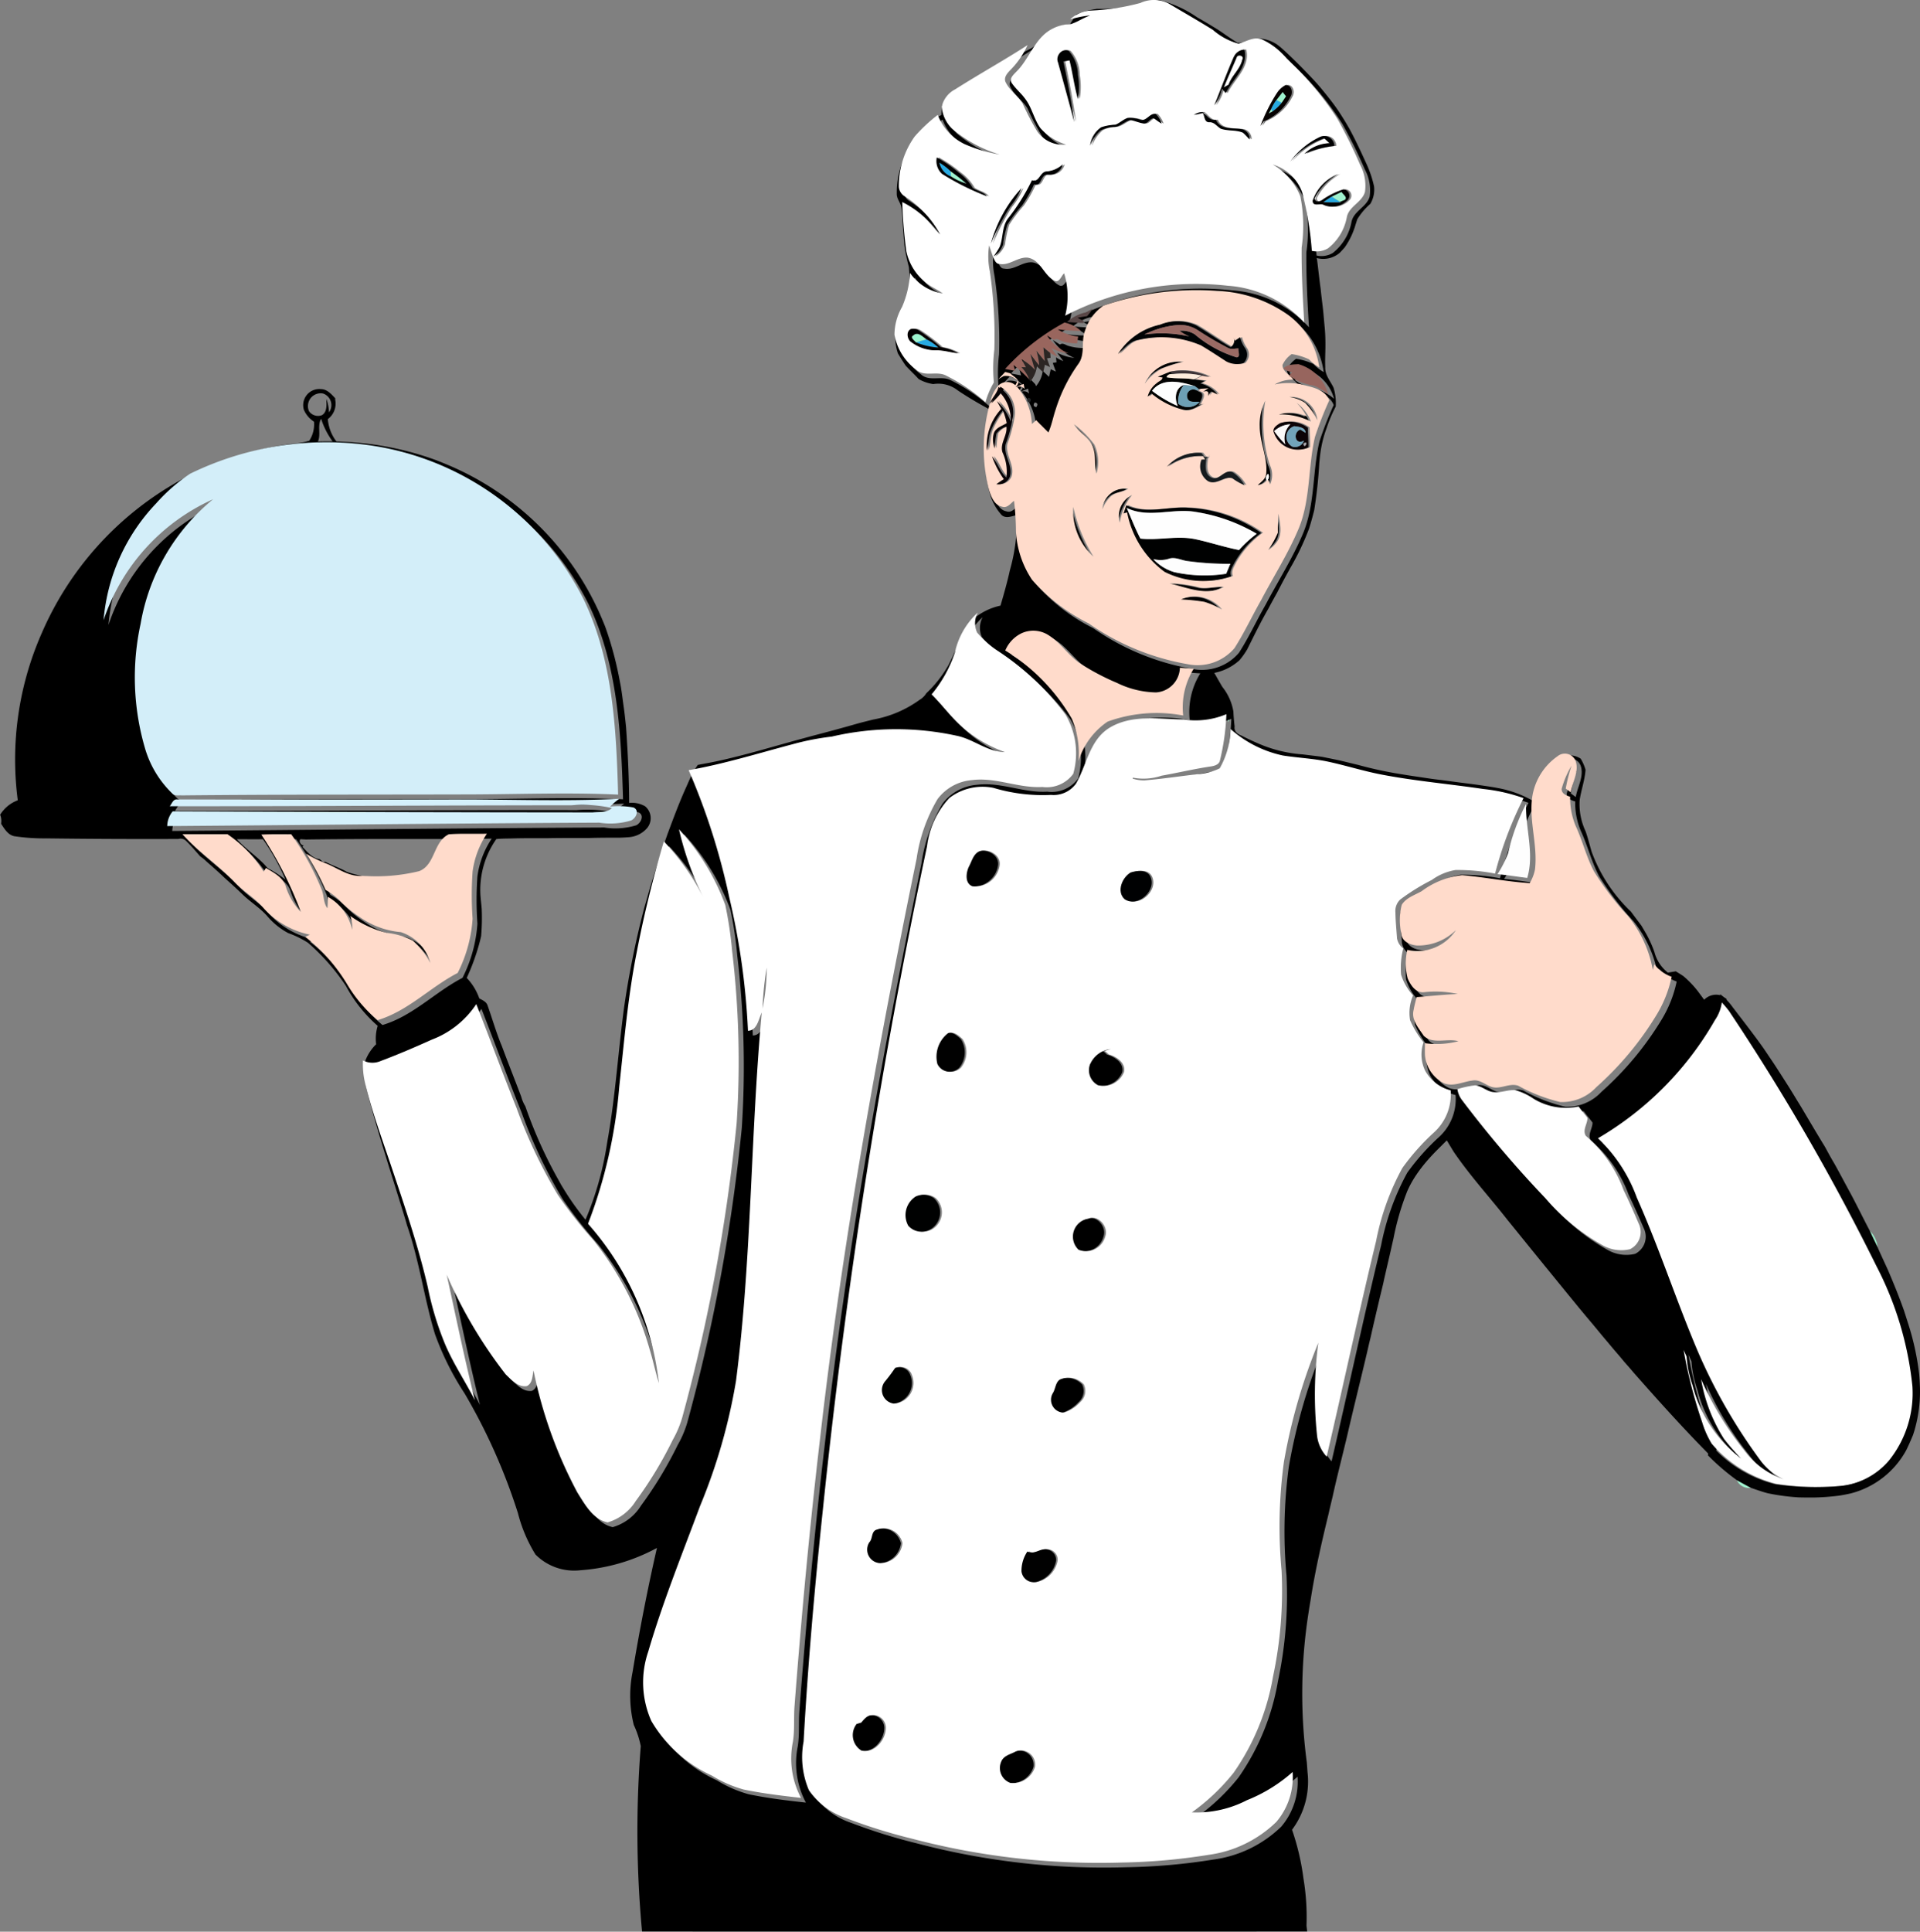 <svg id="Group_3888" data-name="Group 3888" xmlns="http://www.w3.org/2000/svg" width="88.513" height="89.029" viewBox="0 0 88.513 89.029">
  <rect x="0" y="0" width="88.513" height="89.029" fill="#808080" stroke="none"/>
  <g id="Group_3887" data-name="Group 3887">
    <path id="Path_8804" data-name="Path 8804" d="M667.09,143.174a1.968,1.968,0,0,1,.245-.424l.249.124a2.117,2.117,0,0,1-.424.4Z" transform="translate(-608.492 -138.141)" fill="#27aae2"/>
    <path id="Path_8805" data-name="Path 8805" d="M511.39,172.14a2.59,2.59,0,0,1,.517.395l.02.244A.864.864,0,0,1,511.39,172.14Z" transform="translate(-468.085 -164.644)" fill="#27aae2"/>
    <path id="Path_8806" data-name="Path 8806" d="M691.59,188.311c.125-.092.254-.179.388-.261.128.084.256.169.39.247l.035.022C692.131,188.325,691.86,188.325,691.59,188.311Z" transform="translate(-630.585 -178.991)" fill="#27aae2"/>
    <path id="Path_8807" data-name="Path 8807" d="M500.858,255.06a2.107,2.107,0,0,1,.549.383,3.384,3.384,0,0,1-1.037-.242C500.532,255.151,500.694,255.1,500.858,255.06Z" transform="translate(-458.148 -239.419)" fill="#27aae2"/>
    <path id="Path_9746" data-name="Path 9746" d="M516.65,176.16a8.514,8.514,0,0,1,.737.575,2.689,2.689,0,0,1-.717-.331Z" transform="translate(-472.829 -168.269)" fill="#9df3ce"/>
    <path id="Path_9755" data-name="Path 9755" d="M498.662,252.877c-.062-.081-.293-.228-.128-.316.218-.209.437.053.616.175C498.986,252.779,498.824,252.826,498.662,252.877Z" transform="translate(-456.439 -237.094)" fill="#9df3ce"/>
    <path id="Path_9766" data-name="Path 9766" d="M646.37,427.61a.609.609,0,0,1,.056.686C646.4,428.067,646.378,427.839,646.37,427.61Z" transform="translate(-589.807 -395.02)" fill="#9df3ce"/>
    <path id="Path_10483" data-name="Path 10483" d="M120.036,93.843a7.592,7.592,0,0,1,.86-.213,5.274,5.274,0,0,1,1.766.8c.228.13.456.261.681.4.1.061.2.12.3.184.293.194.576.407.88.585a1.991,1.991,0,0,0,.9-.2,1.674,1.674,0,0,1,.912.277l.156.121c.283.245.55.507.817.769l.136.137c.261.267.524.535.772.814l.125.146c.236.283.467.571.684.868.042.06.085.121.128.183q.268.4.511.826c.3.544.556,1.108.815,1.672a5.058,5.058,0,0,1,.336,1.01,1.282,1.282,0,0,1-.173.805,3.1,3.1,0,0,0-.6.707c-.02.062-.06.187-.08.249a3.519,3.519,0,0,1-.5,1.05c-.074.083-.148.165-.225.245a1.17,1.17,0,0,1-1.065.246l.016.082c.058.44.1.883.163,1.323.029.29.066.579.1.867s.056.6.086.9.038.622.035.934-.022.615-.007.921c-.021.363.237.639.383.948a2.468,2.468,0,0,1,.1.863l-.039.083a6.284,6.284,0,0,0-.382.916,5.259,5.259,0,0,0-.28,1.1c-.024.173-.041.347-.058.522a21.311,21.311,0,0,1-.234,2.165c-.071.284-.148.567-.237.846a12.112,12.112,0,0,1-.874,1.83c-.141.259-.285.518-.421.78-.06.113-.119.228-.178.342-.135.244-.271.486-.4.733-.354.612-.663,1.248-.978,1.88a3.73,3.73,0,0,1-.355.5,2.43,2.43,0,0,1-1.162.584c.105.184.209.37.317.554l.056.094a2.468,2.468,0,0,1,.508,1.138c.008.229.029.457.056.686-.037.219.135.351.318.419.254.132.515.253.779.366a6.211,6.211,0,0,0,2.043.5c.3.04.6.07.9.113.266.056.534.107.8.165.286.067.571.139.857.207a18.221,18.221,0,0,0,2.026.434c.249.042.5.08.752.116.291.043.581.091.875.125.334.039.668.088,1,.131s.667.083,1,.133c.266.038.533.077.8.129a5.139,5.139,0,0,1,1.627.6c.062-.205.122-.411.2-.611.045-.112.094-.221.149-.328a4.584,4.584,0,0,1,.287-.45,4.71,4.71,0,0,1,.653-.644.942.942,0,0,1,.888.077,2.158,2.158,0,0,1,.223.509c-.032.475-.2.926-.271,1.4a2.919,2.919,0,0,0,.272,1.434c.112.313.187.637.284.957a7.227,7.227,0,0,0,1.807,2.747c.161.219.326.437.49.656.066.117.137.233.205.35a5.291,5.291,0,0,1,.39.863,1.771,1.771,0,0,0,.619.945c.121-.019.242-.039.363-.061.117.072.237.143.352.222a4.59,4.59,0,0,1,.647.67c.071.092.139.187.211.283l.1.136a.775.775,0,0,1,.746-.209,3.061,3.061,0,0,1,.287.171c0,.1.008.205.013.306a1.89,1.89,0,0,1-.327.891,14.836,14.836,0,0,1-5.391,5.443,7.113,7.113,0,0,1,1.795,2.744c1.019,2.288,1.793,4.673,2.766,6.979a25.211,25.211,0,0,0,2.963,5.17,2.791,2.791,0,0,0,1.035.821,3.736,3.736,0,0,1-1.805-1.32,14.627,14.627,0,0,1-2-3.292,7.4,7.4,0,0,0,1.059,2.757,10.89,10.89,0,0,0,.786.9,6.111,6.111,0,0,1-2.24-3.381,4.923,4.923,0,0,1-.272-1.306c-.045-.106-.1-.216-.141-.319a21.983,21.983,0,0,0,.854,3.322,4.289,4.289,0,0,0,.442,1c-.033.175-.067.35-.1.526-1.3-1.3-2.526-2.66-3.738-4.037-.137-.166-.281-.327-.423-.487-.12-.149-.245-.295-.369-.438-.173-.2-.343-.411-.517-.612-.123-.146-.244-.293-.364-.439-.144-.176-.291-.349-.436-.521s-.266-.32-.4-.48q-.222-.274-.446-.545l-.45-.552c-.092-.112-.183-.225-.273-.335-.713-.871-1.419-1.747-2.129-2.621-.819-1.046-1.723-2.028-2.47-3.127-.109-.175-.214-.352-.319-.527-.081.079-.16.157-.239.238-.143.141-.287.283-.424.43-.167.177-.327.361-.477.553a6.029,6.029,0,0,0-.35.493,4.683,4.683,0,0,0-.331.62,12.134,12.134,0,0,0-.642,2.209c-.043.179-.083.359-.123.539-.1.433-.2.867-.3,1.3-.012.053-.033.159-.045.212-.2.823-.395,1.649-.581,2.476q-.083.337-.159.678c-.308,1.314-.638,2.623-.94,3.939-.044.188-.091.375-.137.564-.175.721-.359,1.44-.516,2.166-.063.262-.128.525-.185.789-.322,1.318-.624,2.644-.832,3.986-.032.188-.065.376-.092.566a24.025,24.025,0,0,0-.081,6.915c.011.143.022.289.031.435a3.7,3.7,0,0,1-.713,2.663,11.261,11.261,0,0,1,.526,2.241,10.84,10.84,0,0,1,.141,2.185l.031.264q-15.33.006-30.662,0a49.833,49.833,0,0,1-.059-8.544,4.263,4.263,0,0,0-.322-.976,5.578,5.578,0,0,1-.054-2.448c.319-1.913.688-3.819,1.121-5.71A8.665,8.665,0,0,1,94.239,166a2.515,2.515,0,0,1-2.083-.724,6.827,6.827,0,0,1-.811-1.913,27.04,27.04,0,0,0-2.458-5.513,12.939,12.939,0,0,1-1.367-2.74c-.5-1.655-.719-3.385-1.291-5.02-.011-.04-.033-.119-.044-.159-.6-1.991-1.27-3.961-1.78-5.978a3.49,3.49,0,0,1-.1-1.283c0-.042.01-.128.014-.17a2.112,2.112,0,0,1,.492-.742,1.991,1.991,0,0,1,.071-.847,6.585,6.585,0,0,1-1.469-1.847,9.852,9.852,0,0,0-1.745-1.983,4.531,4.531,0,0,0-.919-.45,3.325,3.325,0,0,1-.978-.8c-.344-.379-.785-.648-1.148-1.006-.246-.238-.5-.467-.753-.694l-.1-.092c-.256-.246-.524-.479-.79-.712a1.822,1.822,0,0,0-.276-.224c-.222-.252-.439-.511-.683-.743a.374.374,0,0,0-.33-.063q-3.051.012-6.1-.027a9.2,9.2,0,0,1-1.462-.1c-.3-.063-.454-.342-.608-.573a.775.775,0,0,0-.044-.417,1.616,1.616,0,0,1,.812-.666,14.426,14.426,0,0,1,1.1-7.69,14.731,14.731,0,0,1,6.256-6.982c.153-.088.307-.173.466-.253a15.068,15.068,0,0,1,4.776-1.5,3.608,3.608,0,0,0,.838-.144,1.373,1.373,0,0,0,.22-.881,1.214,1.214,0,0,1-.465-.544.741.741,0,0,1,.785-.956c.283,0,.48.232.659.421l0,.071a.892.892,0,0,1-.341.891,1.965,1.965,0,0,0,.395,1.029l.486.023a14.2,14.2,0,0,1,4,.8c.2.071.395.152.591.233a13.323,13.323,0,0,1,7.072,6.9c.088.206.179.412.258.622a15.978,15.978,0,0,1,.608,2.211c.033.173.068.347.1.521.05.3.084.6.127.9.046.315.077.633.111.95.082,1.164.138,2.33.143,3.5a1.212,1.212,0,0,1,.734.154.713.713,0,0,1,.09,1.01,1.225,1.225,0,0,1-.837.415c-.139.011-.279.019-.418.023-.463,0-.925,0-1.388.014l-.481,0c-.474,0-.948,0-1.421.009l-.446,0c-.45,0-.9,0-1.348.016q-.261,0-.519.015l-.09.012a4.081,4.081,0,0,0-.726,2.662c.016.182.038.364.053.548a9.626,9.626,0,0,1-.027,1.259c-.03.134-.062.267-.1.4a10.11,10.11,0,0,1-.563,1.528,2.614,2.614,0,0,1,.579.945c.151.084.336.155.388.341.2.569.371,1.15.593,1.713l.059.142c.289.782.6,1.556.894,2.337a1.615,1.615,0,0,0,.187.436,20.9,20.9,0,0,0,1.583,3.494,3.136,3.136,0,0,0,.16.276,12.4,12.4,0,0,0,1.032,1.461,14.5,14.5,0,0,0,.963-3.33c.027-.159.05-.319.08-.476.339-1.968.468-3.965.731-5.945.025-.17.049-.339.076-.507q.324-2.075.856-4.108c.047-.168.1-.336.145-.5.2-.746.46-1.472.685-2.209.079-.234.165-.466.245-.7.274-.735.545-1.47.871-2.184.066-.151.131-.3.2-.45a3.885,3.885,0,0,1,.324-.552c.214-.043.429-.08.644-.122,1.31-.265,2.592-.657,3.881-1.011.245-.067.49-.132.735-.2.712-.186,1.423-.376,2.131-.581.232-.062.466-.12.7-.178a5.214,5.214,0,0,0,2.14-.912.9.9,0,0,0,.305-.3,5.584,5.584,0,0,0,1.022-1.3c.279-.55.514-1.122.792-1.673a2.782,2.782,0,0,1,.47-.542,2.849,2.849,0,0,1,1.135-.523c.081-.272.158-.543.232-.816s.141-.539.2-.81a8.528,8.528,0,0,0,.325-2.55c-.231.05-.5.183-.705,0a2.482,2.482,0,0,1-.6-1.255,8.737,8.737,0,0,1-.139-.871q-.035-.494-.027-.987c.019-.3.046-.59.077-.884s.091-.578.152-.863a16.712,16.712,0,0,1-1.473-.875,1.459,1.459,0,0,0-1.141-.3,1.906,1.906,0,0,1-.677-.233c-.189-.213-.4-.4-.592-.614-.128-.185-.246-.374-.361-.566a2.271,2.271,0,0,1,0-1.462,6.513,6.513,0,0,0,.283-.666,3.9,3.9,0,0,0,.239-.984,5.8,5.8,0,0,0-.017-.876,8.2,8.2,0,0,1-.2-.945c-.03-.3-.05-.59-.073-.886s-.027-.609-.072-.91c-.036-.206-.194-.372-.212-.582a3.942,3.942,0,0,1,.215-1.39,6.867,6.867,0,0,1,.39-.824,5.885,5.885,0,0,1,.364-.529,2.74,2.74,0,0,0,.342-.4,3.767,3.767,0,0,1,.5-.4c.079-.044.159-.088.24-.131.01-.154.021-.309.039-.463.346-.61,1.03-.858,1.592-1.217q.423-.242.842-.49c.1-.059.2-.115.305-.172.264-.145.527-.295.792-.44.167-.088.338-.17.506-.258.388-.182.59-.591.944-.822a1.836,1.836,0,0,1,.918-.334l.284-.444a3.857,3.857,0,0,1,.965-.257,8.076,8.076,0,0,0,1.981-.2m.249.138a10.252,10.252,0,0,1-2.317.355,1.532,1.532,0,0,0-.943.408,5.345,5.345,0,0,1,.917-.184c-.294.13-.573.293-.876.4a1.917,1.917,0,0,0-.939.259c-.759.441-.985,1.359-1.593,1.947-.122.129-.31.294-.211.491.175.274.438.478.627.743.316.409.4.941.706,1.357a2.6,2.6,0,0,0,1.185.756,1.447,1.447,0,0,1-1.336-.61,12.013,12.013,0,0,1-.671-1.287c-.236-.365-.627-.614-.8-1.02-.059-.231.133-.408.275-.558a3.959,3.959,0,0,0,.755-1.11c-1.092.708-2.233,1.339-3.332,2.036a1.2,1.2,0,0,0-.626.8,1.608,1.608,0,0,0,.481,1.024,6.185,6.185,0,0,0,2.189,1.186,6.811,6.811,0,0,1-1.613-.48,2.471,2.471,0,0,1-1.24-1.347,7.342,7.342,0,0,0-1.067,1,3.907,3.907,0,0,0-.727,2.254.557.557,0,0,0,.244.482,4.79,4.79,0,0,1,1.661,1.777c-.272-.25-.471-.568-.747-.814a4.354,4.354,0,0,0-1-.682,20.961,20.961,0,0,0,.188,2.274,2.5,2.5,0,0,0,.874,1.42c.245.21.55.329.809.52a2.273,2.273,0,0,1-1.516-.95,4.424,4.424,0,0,1-.368,1.575,2.608,2.608,0,0,0-.346,1.272,2.532,2.532,0,0,0,.994,1.608c.392.368.964.04,1.4.287a8.025,8.025,0,0,1,1.8,1.221,3.868,3.868,0,0,1,.388-.914,7.141,7.141,0,0,1,.022-1.512,20.561,20.561,0,0,0-.209-3.619,3.312,3.312,0,0,1-.031-1.188c.061.189.123.378.194.565.062.119.115.294.281.292.466.09.841-.33,1.3-.289.6.094.735.8,1.23,1.057.229.13.316-.22.452-.334a3.614,3.614,0,0,1,.048,1.951,13.144,13.144,0,0,1,7.494-1.38,5.277,5.277,0,0,1,3.528,1.7c-.069-1.15-.132-2.3-.121-3.457a6.945,6.945,0,0,0-.059-2.36,2.965,2.965,0,0,0-1.272-1.47,2.08,2.08,0,0,1,1.352,1.274,14.926,14.926,0,0,1,.449,2.706,1.024,1.024,0,0,0,.745-.115,2.365,2.365,0,0,0,.867-1.432c.1-.508.7-.684.837-1.168a2.041,2.041,0,0,0-.224-1.258,21.844,21.844,0,0,0-1.045-2.112,14.078,14.078,0,0,0-2.336-2.769,3.165,3.165,0,0,0-1.151-.895c-.378-.138-.721.118-1.076.2a3,3,0,0,1-1.18-.637c-.673-.422-1.365-.813-2.047-1.219a1.5,1.5,0,0,0-1.276-.029m-1.746,13.969a2.2,2.2,0,0,0-.831,1.132c-.2.5.022,1.1-.317,1.551a7.348,7.348,0,0,0-1.039,2.087c-.121.353-.184.724-.338,1.065-.191-.185-.378-.372-.56-.564-.067.057-.133.115-.2.173a2.837,2.837,0,0,0-.677-1.706.312.312,0,0,1,.342.094c-.017-.078-.031-.155-.043-.232-.126.048-.25.1-.374.144.336-.313-.078-.455-.243-.632-.079-.024-.157-.044-.236-.064-.1.11-.209.221-.31.333l.244-.145a.8.8,0,0,1,.645.212l-.11.21a.577.577,0,0,0-.761-.007,1.51,1.51,0,0,0-.381.735,7.665,7.665,0,0,0-.068,4.115c.1.3.24.689.6.756.236.08.385-.146.548-.271a12.328,12.328,0,0,1,.089,1.387,4.4,4.4,0,0,0,.744,2.256,8.514,8.514,0,0,0,2.611,2.009,11.36,11.36,0,0,0,4.548,1.875,2.239,2.239,0,0,0,2.172-.738c.457-.711.81-1.483,1.23-2.216.584-1.11,1.264-2.173,1.745-3.334.535-1.333.411-2.8.735-4.183a15.942,15.942,0,0,1,.659-1.687c-.213-.534-.834-.609-1.319-.742a3.024,3.024,0,0,0-1.2.012,1.6,1.6,0,0,1,.862-.222c-.154-.231-.5-.367-.5-.679a1.259,1.259,0,0,1,.423-.5,2.912,2.912,0,0,1,.8.242,2.207,2.207,0,0,0,.472.372,3.588,3.588,0,0,0-1.435-2.42,6.055,6.055,0,0,0-3.271-1.107,13.078,13.078,0,0,0-5.269.69m-.7.291a1.888,1.888,0,0,0-.891.443c.253.022.508.034.763.05l0-.1-.275-.144c.142-.029.289-.055.435-.073a1.708,1.708,0,0,0,.249-.339c-.1.052-.192.106-.286.16m-3.738,2.61.468.092c-.02-.068-.059-.205-.08-.273a6.107,6.107,0,0,1,.735.682l.032.086a1.337,1.337,0,0,0,.31-.7c.1.09.193.181.291.271.026-.117.052-.234.079-.35l.235.108c-.047-.135-.1-.268-.141-.4l.17-.027c0-.057-.016-.172-.022-.229a1.642,1.642,0,0,0,.336.172c-.093-.13-.191-.258-.282-.386a2.218,2.218,0,0,0,.794.239,2.146,2.146,0,0,1-.992-.824c.109.069.215.139.324.21.13-.1.255.019.382.057a2.323,2.323,0,0,0,.68.1c.013-.081.037-.24.05-.319a2.113,2.113,0,0,1-.938-.329,9.514,9.514,0,0,0,1.07.076,1.586,1.586,0,0,0-.761-.391,10.351,10.351,0,0,0-2.739,2.14m12.832-.02a.783.783,0,0,0,.407.163l-.15.161a2.678,2.678,0,0,0,1.148.46,2.473,2.473,0,0,1,.658.4,1.975,1.975,0,0,0-1.37-1.387c-.232.018-.531.012-.692.2M81.71,112.573a.505.505,0,0,0,.606.19c.253-.16.2-.494.2-.747a2.1,2.1,0,0,1,.122.619.564.564,0,0,0-.279-.869.588.588,0,0,0-.647.808m33.462-.395c-.086.118-.063.19.069.214.084-.12.062-.191-.069-.214m-33.048,1.8c.226-.007.451-.01.677-.007a3.555,3.555,0,0,1-.528-1.041c-.187.305,0,.713-.148,1.048m-5.663,1.705a8.113,8.113,0,0,0-1.57,1.364,8.863,8.863,0,0,0-2.423,5.385,9.357,9.357,0,0,1,5.047-5.575,9.5,9.5,0,0,0-3.34,5.737,11.605,11.605,0,0,0,.2,5.731,4.733,4.733,0,0,0,1.268,2.1c.112.115.284.067.427.08,4.418-.045,8.836-.034,13.255-.045,2.288-.006,4.577-.1,6.864.009-.088-3.042-.243-6.2-1.585-8.99a13.128,13.128,0,0,0-9.788-7.1,14.326,14.326,0,0,0-8.358,1.3m35.256,8.237a5.948,5.948,0,0,1-1.076,1.933c.4.4.745.851,1.145,1.25a6.023,6.023,0,0,0,2.239,1.411c-.8-.009-1.432-.585-2.194-.748a13.107,13.107,0,0,0-5.793.032,12.1,12.1,0,0,0-1.788.348c-1.6.422-3.179.916-4.807,1.2a30.821,30.821,0,0,1,1.872,5.865,33.116,33.116,0,0,1,.862,6.147c.428-.015.483-.536.636-.842-.524,5.654-.459,11.353-1.19,16.989a26.357,26.357,0,0,1-1.657,5.757c-.829,2.226-1.722,4.433-2.39,6.714a4.373,4.373,0,0,0,.145,3.193,6.235,6.235,0,0,0,2.794,2.517,5.615,5.615,0,0,0,1.466.642c.871.18,1.755.289,2.64.385a3.881,3.881,0,0,1-.372-2.6c.086-.556.028-1.12.077-1.678.313-4.1.692-8.2,1.174-12.29,1.021-8.974,2.629-17.869,4.448-26.711a7.51,7.51,0,0,1,.969-2.758,2.209,2.209,0,0,1,1.593-.873c1.1-.14,2.142.382,3.238.317a1.511,1.511,0,0,0,1.423-.606,3.5,3.5,0,0,0-.361-2.737,12.344,12.344,0,0,0-3.141-2.946,4.34,4.34,0,0,1-.932-.833,1.024,1.024,0,0,1,.035-.918,3.514,3.514,0,0,0-1.056,1.839m3.146-.891a1.545,1.545,0,0,0-.747.8,8.949,8.949,0,0,1,3.065,3.14,4.081,4.081,0,0,1,.311,1.96,3.4,3.4,0,0,1,1.343-1.823,6.614,6.614,0,0,1,3.483-.281,3.382,3.382,0,0,1,.487-2.156q-.32-.019-.638-.048a1.174,1.174,0,0,1-1.1,1.14,4.263,4.263,0,0,1-1.8-.439,10.933,10.933,0,0,1-1.735-.92c-.512-.36-.854-.913-1.381-1.252a1.3,1.3,0,0,0-1.283-.116m7.371,3.976c-1.15-.024-2.428-.241-3.452.421-.869.581-1,1.7-1.491,2.545a1.276,1.276,0,0,1-1.145.51,7.889,7.889,0,0,1-2.658-.325,2.517,2.517,0,0,0-2.031.47,3.964,3.964,0,0,0-1.028,2.224,291.838,291.838,0,0,0-4.8,30.562c-.377,3.56-.691,7.127-.89,10.7a3.882,3.882,0,0,0,.247,2.248,3.413,3.413,0,0,0,1.732,1.287,25.486,25.486,0,0,0,3.02.942,33.871,33.871,0,0,0,9.656,1.1,28.028,28.028,0,0,0,4.013-.355,5.542,5.542,0,0,0,3.126-1.518,3.187,3.187,0,0,0,.75-2.3,7.13,7.13,0,0,1-2.107,1.3,5.056,5.056,0,0,1-2.538.561,9.574,9.574,0,0,0,1.926-1.827,10.973,10.973,0,0,0,1.818-4.441,19.013,19.013,0,0,0,.393-4.861,22.192,22.192,0,0,1,.106-5.016,26.186,26.186,0,0,1,1.588-5.5,18.042,18.042,0,0,0-.065,4.225,1.717,1.717,0,0,0,.449,1.023c.772-3.314,1.479-6.643,2.282-9.949a11.542,11.542,0,0,1,1.208-3.354,10.512,10.512,0,0,1,1.426-1.61,2.37,2.37,0,0,0,.8-1.968,1.877,1.877,0,0,1-1.17-.894,1.717,1.717,0,0,1-.081-1.318,4.379,4.379,0,0,1-.62-1.022,2.024,2.024,0,0,1,.138-1.141,2.561,2.561,0,0,1-.552-.957,3.622,3.622,0,0,1,.1-1.207.755.755,0,0,1-.288-.47c-.026-.4-.067-.791-.073-1.187a.727.727,0,0,1,.223-.6,9.835,9.835,0,0,1,1.453-.9,2.572,2.572,0,0,1,1.1-.459,9.269,9.269,0,0,1,1.818.165,17.2,17.2,0,0,1,1.314-3.479,8.026,8.026,0,0,0-1.854-.42c-1.542-.229-3.1-.363-4.631-.653-.854-.158-1.683-.425-2.53-.607-.688-.146-1.392-.174-2.084-.284a5.28,5.28,0,0,1-2.409-1.22,3.842,3.842,0,0,1-.5,1.812,2.73,2.73,0,0,1-1.017.269c-.813.093-1.623.217-2.439.286a1.722,1.722,0,0,1-.556-.079l.008-.047a2.61,2.61,0,0,0,1.323-.09c.76-.135,1.512-.315,2.276-.427.16-.025.37-.083.413-.265a10.806,10.806,0,0,0,.3-2.144,3.655,3.655,0,0,1-2,.24m17.263,1.7a2.8,2.8,0,0,0-1.16,1.883c-.156,1.118.262,2.223.127,3.341a1.954,1.954,0,0,1-.243.626c-1.044-.068-2.075-.277-3.116-.365a3.8,3.8,0,0,0-1.864.736c-.321.183-.716.3-.919.631a2.88,2.88,0,0,0-.015,1.342c.022.356.418.51.725.531a2.459,2.459,0,0,0,1.787-.711,2.115,2.115,0,0,1-2.239.913,2.755,2.755,0,0,0,.016,1.318c.135.3.362.671.747.634a4.748,4.748,0,0,1,1.559.082c-.634.025-1.262.1-1.893.142-.051.2-.106.4-.14.6-.113.452.235.831.465,1.181.42.414,1.078.1,1.6.253a3.968,3.968,0,0,1-1.542.091c0,.18,0,.36,0,.541a1.593,1.593,0,0,0,.877,1.305c.438.176.882-.076,1.32-.125.309-.06.559.172.829.276.422.171.851-.185,1.276-.036a7.593,7.593,0,0,0,1.931.749,2.155,2.155,0,0,0,1.67-.686,14.527,14.527,0,0,0,2.781-3.339,5.573,5.573,0,0,0,.689-1.747,1.755,1.755,0,0,1-.8-.578c-.017.067-.049.2-.065.267a5.515,5.515,0,0,0-1.125-2.467,13.576,13.576,0,0,1-1.581-2.068c-.357-.662-.526-1.4-.842-2.081a3.338,3.338,0,0,1-.267-1.373c-.177-.049-.4-.141-.39-.362a4.288,4.288,0,0,1,.456-1.068,7.194,7.194,0,0,0-.268,1.058l.229.168c.082-.481.4-.968.22-1.459a.533.533,0,0,0-.829-.2m-63.977,2.3c6.174,0,12.349-.046,18.523-.037a6.271,6.271,0,0,1,1.863.128c-.234.224-.587.168-.883.2q-9.685-.01-19.368-.047a1.079,1.079,0,0,0-.25.679c6.638-.051,13.276-.126,19.914-.159a3.3,3.3,0,0,0,1.468-.1c.225-.1.4-.478.107-.6a3.768,3.768,0,0,0-1.073-.04,3.545,3.545,0,0,1,.423-.361c-2.335.118-4.675.039-7.01.03q-6.688.025-13.377,0c-.187-.016-.242.2-.338.315m61.776,2.145a4.841,4.841,0,0,1-.491.98c.458.04.913.116,1.37.172.338-1.119-.088-2.273-.053-3.41a9.523,9.523,0,0,0-.826,2.258M99,132.075a14.085,14.085,0,0,0,1.131,3.133,10.927,10.927,0,0,0-1.819-2.579c-.494,1.675-.918,3.37-1.246,5.085-.409,2.06-.584,4.155-.813,6.239a22.625,22.625,0,0,1-1.438,6.3,13.294,13.294,0,0,1,3.267,7.345c-.159-.51-.265-1.033-.422-1.543a14.412,14.412,0,0,0-2.6-5.055,20.821,20.821,0,0,1-1.641-2.086,23.136,23.136,0,0,1-1.9-4c-.637-1.588-1.23-3.194-1.854-4.787a4.272,4.272,0,0,1-2.045,1.635c-.778.35-1.56.69-2.359.986a.953.953,0,0,1-.822-.026,3.8,3.8,0,0,0,.1,1.049c.3,1.264.751,2.487,1.166,3.717.63,1.877,1.276,3.753,1.723,5.684a14.1,14.1,0,0,0,.731,2.467c.379.965.971,1.823,1.44,2.744-.478-1.919-.874-3.856-1.3-5.787a21.168,21.168,0,0,0,2.724,4.6c.264.252.567.6.97.538.271-.133.254-.468.309-.721a20.612,20.612,0,0,0,2.023,5.627c.346.543.709,1.232,1.394,1.375a2.283,2.283,0,0,0,1.3-.99,18.271,18.271,0,0,0,1.7-2.81,4.725,4.725,0,0,0,.439-1.035,82.1,82.1,0,0,0,2.509-13.563,43.2,43.2,0,0,0-.209-7.944,17.75,17.75,0,0,0-.315-2.114A10.456,10.456,0,0,0,99,132.075m-22.89.225c.716.8,1.628,1.4,2.369,2.182.423.462.987.767,1.387,1.253a3.937,3.937,0,0,0,2.115,1.2c-.073.032-.145.067-.218.1a7.989,7.989,0,0,1,1.946,2.207,6.355,6.355,0,0,0,1.394,1.63c1.4-.415,2.42-1.517,3.688-2.173a6.461,6.461,0,0,0,.688-2.5,15.408,15.408,0,0,1,0-2.172,4.1,4.1,0,0,1,.66-1.746c-.585.016-1.174-.018-1.758.027-.721.343-.612,1.41-1.369,1.7a8.356,8.356,0,0,1-2.6.213c-.658.062-1.181-.388-1.765-.6a5.454,5.454,0,0,1-.847-.424,11.4,11.4,0,0,1,.9,1.675,3.012,3.012,0,0,1,.751.588,5.477,5.477,0,0,0,.837.67,3.866,3.866,0,0,0,1.883.687,2.069,2.069,0,0,1,1.361,1.423,3.657,3.657,0,0,0-.809-1.031,3.392,3.392,0,0,0-1.206-.359,4.825,4.825,0,0,1-1.674-.78,1.575,1.575,0,0,1,.083.639,2.278,2.278,0,0,0-1.119-1.519c0,.175-.006.351-.02.527-.2-.247-.151-.591-.27-.871a12.145,12.145,0,0,0-1.4-2.538c-.46,0-.919-.01-1.378.015a17.429,17.429,0,0,1,1.821,3.565,2.966,2.966,0,0,1-.691-1.167c-.13-.428-.559-.648-.917-.858l-.108.166a5.828,5.828,0,0,0-1.666-1.724c-.691,0-1.383,0-2.075,0m2.289.006c.434.484,1,.831,1.419,1.333a5.384,5.384,0,0,1,.816.527,10.172,10.172,0,0,0-1.038-1.863c-.4.008-.8,0-1.2,0m2.929,0c-.093.1.029.289.151.283l-.06.067c.218.228.471.546.8.57.039.035.118.106.156.142l.1-.023c.323.176.68.283,1,.468a4.244,4.244,0,0,0,2.034.2c.6-.024,1.34.059,1.778-.445a6.586,6.586,0,0,1,.8-1.27c-2.168,0-4.336-.007-6.5.023l-.251-.015m53.559,11.744a1.069,1.069,0,0,0,.221.5,51.634,51.634,0,0,0,3.836,4.512,9.781,9.781,0,0,0,2.631,2.169,1.741,1.741,0,0,0,1.279.185.884.884,0,0,0,.4-1.172c-.227-.521-.455-1.041-.7-1.551a5.966,5.966,0,0,0-1.742-2.5c-.168-.272.084-.557.075-.829-.132-.178-.279-.343-.406-.523a2.863,2.863,0,0,1-2.085-.363,2.8,2.8,0,0,0-.836-.391c-.33-.026-.648.127-.978.091-.322-.016-.559-.293-.879-.313A4.482,4.482,0,0,0,134.884,144.047Z" transform="translate(-67.47 -93.63)"/>
    <path id="Path_10484" data-name="Path 10484" d="M524.054,494.931c.4-.091.95.212.87.684a1.138,1.138,0,0,1-1.254.951c-.364-.139-.3-.639-.157-.92C523.656,495.387,523.729,495.017,524.054,494.931Z" transform="translate(-478.916 -455.714)"/>
    <path id="Path_10485" data-name="Path 10485" d="M580.894,588.791a1.177,1.177,0,0,1,.944-.681l-.271.088.181.161c.356.1.8.391.7.818a1.026,1.026,0,0,1-1.2.6.78.78,0,0,1-.359-.984m.619-.466Z" transform="translate(-530.713 -539.755)"/>
    <path id="Path_10486" data-name="Path 10486" d="M573.927,667.333c.461-.2.941.368.786.81a.916.916,0,0,1-1.237.62A.836.836,0,0,1,573.927,667.333Z" transform="translate(-523.839 -611.159)"/>
    <path id="Path_10487" data-name="Path 10487" d="M563.508,742.449a.966.966,0,0,1,1.1.225.688.688,0,0,1-.167.817,1.7,1.7,0,0,1-.752.484.594.594,0,0,1-.516-.889C563.305,742.886,563.3,742.585,563.508,742.449Z" transform="translate(-514.72 -678.863)"/>
    <path id="Path_10488" data-name="Path 10488" d="M477.088,813.143a.884.884,0,0,1,1.172.628,1.038,1.038,0,0,1-1.011.921.623.623,0,0,1-.517-.962C476.9,813.554,476.807,813.21,477.088,813.143Z" transform="translate(-436.73 -742.642)"/>
    <path id="Path_10489" data-name="Path 10489" d="M470.484,900.958c.127-.154.271-.336.489-.342a.586.586,0,0,1,.642.623c-.025.549-.534,1.147-1.123,1.011a.834.834,0,0,1-.223-1.228Z" transform="translate(-430.85 -821.56)"/>
    <path id="Path_10490" data-name="Path 10490" d="M539.845,917.2a.653.653,0,0,1,.886.712,1.059,1.059,0,0,1-1.131.74.73.73,0,0,1-.423-.987C539.287,917.389,539.609,917.332,539.845,917.2Z" transform="translate(-493.091 -836.471)"/>
    <path id="Path_10498" data-name="Path 10498" d="M500.857,96.028a1.5,1.5,0,0,1,1.276.029c.682.406,1.374.8,2.047,1.219a3,3,0,0,0,1.18.637c.355-.086.7-.342,1.076-.2a3.165,3.165,0,0,1,1.151.895,14.077,14.077,0,0,1,2.336,2.769,21.832,21.832,0,0,1,1.045,2.112,2.04,2.04,0,0,1,.224,1.258c-.137.484-.742.66-.837,1.168a2.365,2.365,0,0,1-.867,1.432,1.024,1.024,0,0,1-.745.115,14.925,14.925,0,0,0-.449-2.706,2.08,2.08,0,0,0-1.352-1.274,2.965,2.965,0,0,1,1.272,1.47,6.944,6.944,0,0,1,.059,2.36c-.011,1.153.052,2.306.121,3.457a5.277,5.277,0,0,0-3.528-1.7,13.144,13.144,0,0,0-7.494,1.38,3.613,3.613,0,0,0-.048-1.951c-.136.114-.223.464-.452.334-.5-.255-.634-.963-1.23-1.057-.462-.041-.837.379-1.3.289-.166,0-.219-.173-.281-.292-.071-.187-.133-.376-.194-.565a3.312,3.312,0,0,0,.031,1.188,20.564,20.564,0,0,1,.209,3.619,7.141,7.141,0,0,0-.022,1.512,3.871,3.871,0,0,0-.388.914,8.024,8.024,0,0,0-1.8-1.221c-.438-.247-1.01.082-1.4-.287a2.531,2.531,0,0,1-.994-1.608,2.608,2.608,0,0,1,.346-1.272,4.425,4.425,0,0,0,.368-1.575,2.273,2.273,0,0,0,1.516.95c-.259-.191-.565-.309-.809-.52a2.5,2.5,0,0,1-.874-1.42,20.951,20.951,0,0,1-.188-2.274,4.354,4.354,0,0,1,1,.682c.275.247.474.564.747.814a4.79,4.79,0,0,0-1.661-1.777.557.557,0,0,1-.244-.482,3.907,3.907,0,0,1,.727-2.254,7.342,7.342,0,0,1,1.067-1,2.472,2.472,0,0,0,1.24,1.347,6.81,6.81,0,0,0,1.613.48,6.185,6.185,0,0,1-2.189-1.186,1.608,1.608,0,0,1-.481-1.023,1.2,1.2,0,0,1,.626-.8c1.1-.7,2.239-1.328,3.332-2.036a3.958,3.958,0,0,1-.755,1.11c-.142.15-.334.327-.275.558.177.406.568.654.8,1.02a12.008,12.008,0,0,0,.671,1.287,1.447,1.447,0,0,0,1.336.61,2.6,2.6,0,0,1-1.185-.756c-.3-.416-.39-.949-.706-1.357-.189-.264-.452-.469-.627-.743-.1-.2.089-.362.211-.491.608-.587.834-1.506,1.593-1.947a1.917,1.917,0,0,1,.939-.259c.3-.107.582-.27.876-.4a5.345,5.345,0,0,0-.917.184,1.532,1.532,0,0,1,.943-.408,10.253,10.253,0,0,0,2.317-.355m-3.742,2.739q.379,1.375.756,2.751c-.13-.936-.313-1.866-.5-2.793q.138-.029.28-.056c.146.592.221,1.2.389,1.79a3.31,3.31,0,0,0,0-1.118,1.688,1.688,0,0,0-.419-1.1c-.313-.155-.625.225-.5.526m8.109-.26c-.327.736-.605,1.492-.9,2.24a1.837,1.837,0,0,0,.358-.753c.057.062.113.127.17.192.321-.651,1.056-1.2.859-2.007a.557.557,0,0,0-.482.329m1.979,1.682a7.92,7.92,0,0,0-.754,1.511l.163-.218a2.375,2.375,0,0,0,1.224-1.135c.122-.194.051-.528-.218-.536a1.041,1.041,0,0,0-.414.379m-3.827,1c.138-.027.274-.061.413-.094.089.146.081.426.3.43s.354.2.534.3c.326.112.692.044,1.014.182.115.094.208.212.316.314a.463.463,0,0,0-.343-.47c-.421-.079-1.013.044-1.219-.443-.286.064-.419-.21-.616-.352a.692.692,0,0,0-.4.13m-2.446.231a1.651,1.651,0,0,0-.594-.093c-.212.068-.37.239-.578.317a2.22,2.22,0,0,0-.649.115,1.189,1.189,0,0,0-.51.847,1.778,1.778,0,0,1,.485-.7,1.455,1.455,0,0,1,.666-.161c.259-.042.449-.256.7-.319.2.035.382.12.58.155.213.056.3-.227.5-.236.12.083.236.176.363.249a1.151,1.151,0,0,0-.27-.447c-.271-.055-.414.329-.691.272m8.252.789a3.633,3.633,0,0,0-1.363,1.134,3.613,3.613,0,0,1,1.567-1.072l.246.224a1.732,1.732,0,0,0-1.161.49,4.68,4.68,0,0,1,1.385-.365.472.472,0,0,0-.673-.411m-17.655.942a.8.8,0,0,0,.236.754,11.921,11.921,0,0,0,2.077,1.037c-.158-.2-.447-.244-.654-.384a2.291,2.291,0,0,0-.651-.716,6.5,6.5,0,0,0-1.008-.691m5.076.644c-.324-.006-.344.532-.689.407a9.614,9.614,0,0,1-1.11,1.771c-.281.376-.209.873-.375,1.293-.078.158-.187.3-.276.447a1.091,1.091,0,0,0,.433-.551,5.155,5.155,0,0,1,.193-.907,6.838,6.838,0,0,1,.679-.891,5.87,5.87,0,0,0,.548-.972c.356.13.29-.454.614-.45a.629.629,0,0,0,.711-.474,1.237,1.237,0,0,1-.728.328m12.253,1.341c0,.32.346.1.522.209a.984.984,0,0,0,1.106-.246.291.291,0,0,0-.212-.477,3.624,3.624,0,0,0-.945.464c-.117.092-.34.169-.382-.043a2.674,2.674,0,0,1,1.1-1.131,2,2,0,0,0-1.185,1.224m-14.831,1.982a11.282,11.282,0,0,1,.875-1.682,3.56,3.56,0,0,0,.531-.873,6.082,6.082,0,0,0-1.407,2.555m-3.707,4.523a1.876,1.876,0,0,0,1.239.4c.32.007.629.108.947.137a2.189,2.189,0,0,0-.794-.279,8.566,8.566,0,0,0-1-.765.464.464,0,0,0-.385-.071C490.109,111.174,490.158,111.494,490.318,111.639Z" transform="translate(-448.267 -95.9)" fill="#fff"/>
    <path id="Path_10499" data-name="Path 10499" d="M645.51,121.982c.029-.2.386-.114.271.085-.1.441-.489.728-.628,1.146l-.224.129C645.112,122.885,645.32,122.437,645.51,121.982Z" transform="translate(-588.508 -119.311)" fill="#fff"/>
    <path id="Path_10500" data-name="Path 10500" d="M386.013,385.149a3.514,3.514,0,0,1,1.056-1.839,1.024,1.024,0,0,0-.035.918,4.34,4.34,0,0,0,.932.833,12.346,12.346,0,0,1,3.141,2.946,3.5,3.5,0,0,1,.361,2.737,1.511,1.511,0,0,1-1.423.606c-1.1.065-2.141-.458-3.238-.317a2.209,2.209,0,0,0-1.593.873,7.509,7.509,0,0,0-.969,2.758c-1.818,8.842-3.427,17.737-4.448,26.711-.481,4.087-.86,8.186-1.174,12.29-.048.558.01,1.122-.077,1.678a3.881,3.881,0,0,0,.372,2.6c-.885-.1-1.769-.205-2.64-.385a5.62,5.62,0,0,1-1.467-.642,6.236,6.236,0,0,1-2.793-2.517,4.372,4.372,0,0,1-.145-3.193c.668-2.281,1.561-4.488,2.39-6.714a26.357,26.357,0,0,0,1.657-5.757c.731-5.636.666-11.335,1.19-16.989-.153.305-.208.827-.637.842a33.119,33.119,0,0,0-.862-6.147,30.825,30.825,0,0,0-1.872-5.865c1.629-.285,3.21-.779,4.807-1.2a12.105,12.105,0,0,1,1.788-.348,13.107,13.107,0,0,1,5.793-.032c.762.163,1.391.74,2.194.748a6.022,6.022,0,0,1-2.239-1.411c-.4-.4-.741-.855-1.145-1.25a5.948,5.948,0,0,0,1.076-1.933m-8.869,16.41a9.121,9.121,0,0,0,.193-1.884A14.079,14.079,0,0,0,377.144,401.559Z" transform="translate(-341.991 -355.079)" fill="#fff"/>
    <path id="Path_10501" data-name="Path 10501" d="M463.957,431.24a3.655,3.655,0,0,0,2-.24,10.814,10.814,0,0,1-.3,2.144c-.042.182-.253.241-.413.265-.764.112-1.516.293-2.276.427a2.61,2.61,0,0,1-1.323.09l-.008.047a1.723,1.723,0,0,0,.556.079c.816-.069,1.626-.193,2.439-.286a2.729,2.729,0,0,0,1.017-.269,3.842,3.842,0,0,0,.5-1.812,5.28,5.28,0,0,0,2.409,1.22c.692.11,1.4.137,2.084.284.848.182,1.677.449,2.53.607,1.533.29,3.089.424,4.631.653a8.03,8.03,0,0,1,1.854.42,17.2,17.2,0,0,0-1.314,3.479,9.271,9.271,0,0,0-1.818-.165,2.572,2.572,0,0,0-1.1.459,9.828,9.828,0,0,0-1.453.9.727.727,0,0,0-.223.6c.006.4.047.791.073,1.187a.755.755,0,0,0,.288.47,3.622,3.622,0,0,0-.1,1.207,2.56,2.56,0,0,0,.552.957,2.024,2.024,0,0,0-.138,1.141,4.379,4.379,0,0,0,.62,1.022,1.717,1.717,0,0,0,.081,1.318,1.877,1.877,0,0,0,1.17.894,2.371,2.371,0,0,1-.8,1.968,10.511,10.511,0,0,0-1.426,1.61,11.542,11.542,0,0,0-1.208,3.354c-.8,3.306-1.51,6.635-2.282,9.949a1.716,1.716,0,0,1-.449-1.023,18.039,18.039,0,0,1,.065-4.225,26.187,26.187,0,0,0-1.588,5.5,22.193,22.193,0,0,0-.106,5.016,19.016,19.016,0,0,1-.393,4.861,10.975,10.975,0,0,1-1.818,4.441,9.573,9.573,0,0,1-1.926,1.827,5.056,5.056,0,0,0,2.538-.561,7.129,7.129,0,0,0,2.107-1.3,3.187,3.187,0,0,1-.75,2.3,5.542,5.542,0,0,1-3.126,1.518,28.028,28.028,0,0,1-4.013.355,33.871,33.871,0,0,1-9.656-1.1,25.481,25.481,0,0,1-3.02-.942,3.413,3.413,0,0,1-1.732-1.287,3.882,3.882,0,0,1-.247-2.248c.2-3.573.513-7.141.89-10.7a291.846,291.846,0,0,1,4.8-30.562,3.964,3.964,0,0,1,1.028-2.224,2.517,2.517,0,0,1,2.031-.469,7.89,7.89,0,0,0,2.658.325,1.276,1.276,0,0,0,1.145-.51c.492-.845.622-1.965,1.491-2.545,1.024-.662,2.3-.445,3.452-.421m-9.327,6.055c-.325.085-.4.456-.541.714-.139.281-.207.781.157.92a1.138,1.138,0,0,0,1.254-.951c.08-.471-.466-.775-.87-.684m6.988.994c-.392.228-.665.877-.283,1.23.61.42,1.526-.429,1.175-1.07-.179-.308-.608-.247-.892-.16m-8.419,7.406a1.372,1.372,0,0,0-.493,1.418.625.625,0,0,0,1.018.168,1.129,1.129,0,0,0,.067-1.311c-.15-.14-.381-.349-.591-.275m6.475,1.418a.78.78,0,0,0,.359.984,1.026,1.026,0,0,0,1.2-.6c.1-.427-.346-.719-.7-.818l-.181-.161.271-.088a1.177,1.177,0,0,0-.944.681m-7.971,6.112a1.016,1.016,0,0,0-.339,1.347.82.82,0,0,0,1.208.018.9.9,0,0,0-.029-1.292.838.838,0,0,0-.84-.073m7.878,1.026a.836.836,0,0,0-.451,1.43.916.916,0,0,0,1.237-.62c.155-.442-.325-1.01-.786-.81m-8.824,6.876a7.58,7.58,0,0,1-.464.609.628.628,0,0,0,.4,1.033.955.955,0,0,0,.755-1.315.531.531,0,0,0-.7-.327m7.524.537c-.209.136-.2.437-.332.637a.594.594,0,0,0,.516.889,1.7,1.7,0,0,0,.752-.484.688.688,0,0,0,.167-.817.966.966,0,0,0-1.1-.225m-8.431,6.914c-.281.068-.187.412-.356.587a.623.623,0,0,0,.517.962,1.038,1.038,0,0,0,1.011-.921.884.884,0,0,0-1.172-.628m7.006,1.006a1.592,1.592,0,0,0-.276.915.569.569,0,0,0,.78.457,1.234,1.234,0,0,0,.815-.963.486.486,0,0,0-.4-.5c-.326-.086-.607.265-.922.089m-7.731,7.892-.214.064a.834.834,0,0,0,.223,1.228c.588.136,1.1-.462,1.123-1.011a.586.586,0,0,0-.642-.623c-.218.006-.362.188-.489.342m7.121,1.332c-.236.13-.558.187-.668.465a.73.73,0,0,0,.423.987,1.059,1.059,0,0,0,1.131-.74A.653.653,0,0,0,456.246,478.808Z" transform="translate(-409.419 -398.085)" fill="#fff"/>
    <path id="Path_10502" data-name="Path 10502" d="M254.668,485.03a10.456,10.456,0,0,1,2.135,3.488,17.747,17.747,0,0,1,.315,2.114,43.2,43.2,0,0,1,.209,7.944,82.1,82.1,0,0,1-2.509,13.563,4.726,4.726,0,0,1-.439,1.035,18.274,18.274,0,0,1-1.7,2.81,2.283,2.283,0,0,1-1.3.99c-.685-.143-1.048-.832-1.394-1.375a20.612,20.612,0,0,1-2.023-5.627c-.055.253-.038.588-.309.721-.4.062-.706-.286-.97-.538a21.17,21.17,0,0,1-2.724-4.6c.425,1.931.821,3.868,1.3,5.787-.469-.921-1.061-1.78-1.44-2.744a14.1,14.1,0,0,1-.731-2.467c-.447-1.931-1.093-3.807-1.723-5.684-.415-1.23-.862-2.453-1.166-3.717a3.8,3.8,0,0,1-.1-1.049.953.953,0,0,0,.822.026c.8-.3,1.581-.637,2.359-.986a4.272,4.272,0,0,0,2.045-1.635c.625,1.592,1.218,3.2,1.854,4.786a23.14,23.14,0,0,0,1.9,4,20.828,20.828,0,0,0,1.641,2.086,14.412,14.412,0,0,1,2.6,5.055c.157.51.263,1.033.422,1.543a13.294,13.294,0,0,0-3.267-7.345,22.625,22.625,0,0,0,1.438-6.3c.229-2.084.4-4.179.813-6.239.327-1.715.751-3.41,1.245-5.085a10.928,10.928,0,0,1,1.819,2.579A14.083,14.083,0,0,1,254.668,485.03Z" transform="translate(-223.367 -446.808)" fill="#fff"/>
    <path id="Path_10503" data-name="Path 10503" d="M825.488,565.47a5.438,5.438,0,0,1,.391.456,104.778,104.778,0,0,1,6.8,11.764,15.381,15.381,0,0,1,1.658,5.533,4.948,4.948,0,0,1-1.082,3.429,3.392,3.392,0,0,1-2.264,1.175,12.674,12.674,0,0,1-2.988-.089,5.8,5.8,0,0,1-2.992-1.855,4.288,4.288,0,0,1-.442-1,21.981,21.981,0,0,1-.854-3.322c.042.1.1.213.141.319a4.927,4.927,0,0,0,.272,1.306,6.111,6.111,0,0,0,2.24,3.381,10.877,10.877,0,0,1-.786-.9,7.4,7.4,0,0,1-1.059-2.757,14.625,14.625,0,0,0,2,3.292,3.736,3.736,0,0,0,1.805,1.32,2.791,2.791,0,0,1-1.035-.821,25.206,25.206,0,0,1-2.963-5.17c-.973-2.306-1.747-4.691-2.766-6.979a7.115,7.115,0,0,0-1.795-2.744,14.836,14.836,0,0,0,5.391-5.443A1.89,1.89,0,0,0,825.488,565.47Z" transform="translate(-746.102 -519.346)" fill="#fff"/>
    <path id="Path_10504" data-name="Path 10504" d="M753.79,605.3a4.477,4.477,0,0,1,.81-.176c.32.021.557.3.879.313.33.035.648-.117.978-.091a2.8,2.8,0,0,1,.836.391,2.863,2.863,0,0,0,2.085.363c.127.18.274.345.406.523.01.272-.243.557-.075.829a5.965,5.965,0,0,1,1.742,2.5c.25.51.477,1.03.7,1.551a.884.884,0,0,1-.4,1.172,1.741,1.741,0,0,1-1.279-.185,9.781,9.781,0,0,1-2.631-2.169,51.648,51.648,0,0,1-3.836-4.512A1.071,1.071,0,0,1,753.79,605.3Z" transform="translate(-686.602 -555.102)" fill="#fff"/>
    <path id="Path_10512" data-name="Path 10512" d="M669.58,139.35q.146-.186.293-.37c.039.05.118.149.158.2-.069.1-.136.2-.2.3Z" transform="translate(-610.737 -134.741)" fill="#9ef2ce"/>
    <path id="Path_10514" data-name="Path 10514" d="M666.08,147.07l.069.1-.179.1Z" transform="translate(-607.482 -142.036)" fill="#9ef2ce"/>
    <path id="Path_10517" data-name="Path 10517" d="M695.54,186.048l.458-.218c.045.109.3.252.149.374l-.217.09C695.8,186.217,695.668,186.133,695.54,186.048Z" transform="translate(-634.147 -176.989)" fill="#9ef2ce"/>
    <path id="Path_10537" data-name="Path 10537" d="M948.06,673.31a1.232,1.232,0,0,1,.362.763C948.3,673.819,948.174,673.567,948.06,673.31Z" transform="translate(-861.863 -616.586)" fill="#9ef2ce"/>
    <path id="Path_10540" data-name="Path 10540" d="M885.68,790.34q.324.178.651.354A.607.607,0,0,1,885.68,790.34Z" transform="translate(-805.611 -722.121)" fill="#9ef2ce"/>
    <path id="Path_10632" data-name="Path 10632" d="M566.808,119.927c-.126-.3.186-.682.5-.526a1.688,1.688,0,0,1,.419,1.1,3.311,3.311,0,0,1,0,1.118c-.168-.587-.243-1.2-.389-1.79q-.141.027-.28.056c.192.926.375,1.856.5,2.793Q567.188,121.3,566.808,119.927Z" transform="translate(-518.034 -117.052)" fill="#010202"/>
    <path id="Path_10633" data-name="Path 10633" d="M641.334,119.419a.557.557,0,0,1,.482-.329c.2.81-.537,1.356-.858,2.007-.057-.065-.113-.13-.17-.192a1.837,1.837,0,0,1-.358.753c.3-.747.577-1.5.9-2.24m.119.057c-.191.455-.4.9-.581,1.36l.224-.129c.138-.418.532-.705.628-1.146C641.839,119.362,641.482,119.278,641.453,119.476Z" transform="translate(-584.45 -116.805)" fill="#020202"/>
    <path id="Path_10634" data-name="Path 10634" d="M686.61,178.674a2,2,0,0,1,1.185-1.224,2.674,2.674,0,0,0-1.1,1.131c.042.212.265.136.382.043a3.626,3.626,0,0,1,.945-.464.291.291,0,0,1,.212.477.984.984,0,0,1-1.106.246c-.176-.112-.519.111-.522-.209m.877-.183c-.134.082-.263.169-.388.261.27.014.541.014.813.007l-.035-.022.217-.09c.155-.122-.1-.265-.149-.374Z" transform="translate(-626.094 -169.432)" fill="#020202"/>
    <path id="Path_10635" data-name="Path 10635" d="M607,266.464a1.772,1.772,0,0,1,1.789-1,6.477,6.477,0,0,0-1,.317A2.244,2.244,0,0,0,607,266.464Z" transform="translate(-554.304 -248.78)" fill="#020202"/>
    <path id="Path_10636" data-name="Path 10636" d="M674.8,282.148a1.193,1.193,0,0,1,1.294,1.076,2.9,2.9,0,0,0-.569-.809A1.789,1.789,0,0,0,674.8,282.148Z" transform="translate(-615.444 -263.833)" fill="#020202"/>
    <path id="Path_10637" data-name="Path 10637" d="M660.064,285.149a2.465,2.465,0,0,1,.257-1.189,6.25,6.25,0,0,0,.205,2.957,1.056,1.056,0,0,1,.019.9c-.019-.043-.056-.132-.075-.176a.245.245,0,0,0,.063-.324.238.238,0,0,0-.063.324l-.05-.043a.6.6,0,0,1-.451.259c.166-.154.386-.3.395-.549C660.43,286.575,660.061,285.882,660.064,285.149Z" transform="translate(-602.071 -265.48)" fill="#020202"/>
    <path id="Path_10638" data-name="Path 10638" d="M670.748,284.93a1.937,1.937,0,0,1,.665.867,3.054,3.054,0,0,0-1.473-.327,1.822,1.822,0,0,1,1.283.094A2.678,2.678,0,0,0,670.748,284.93Z" transform="translate(-611.062 -266.355)" fill="#020202"/>
    <path id="Path_10639" data-name="Path 10639" d="M573.8,295.05a4.81,4.81,0,0,1,.934.934,1.918,1.918,0,0,1,.1,1.34c-.116-.386-.015-.8-.152-1.188C574.546,295.662,574.042,295.457,573.8,295.05Z" transform="translate(-524.365 -275.481)" fill="#020202"/>
    <path id="Path_10640" data-name="Path 10640" d="M587.15,326.068a1.032,1.032,0,0,1,1.185-.941c-.25.167-.588.143-.809.36A1.516,1.516,0,0,0,587.15,326.068Z" transform="translate(-536.404 -302.586)" fill="#020202"/>
    <path id="Path_10641" data-name="Path 10641" d="M594.767,329.5a1.075,1.075,0,0,1,.568-1.275A2.629,2.629,0,0,0,594.767,329.5Z" transform="translate(-543.222 -305.402)" fill="#020202"/>
    <path id="Path_10642" data-name="Path 10642" d="M573.433,333.81a7.287,7.287,0,0,0,.931,2.293A2.85,2.85,0,0,1,573.433,333.81Z" transform="translate(-524.034 -310.434)" fill="#020202"/>
    <path id="Path_10643" data-name="Path 10643" d="M618.79,369.628a6.158,6.158,0,0,1,1.411.2c.36.052.717-.063,1.078-.039C620.5,370.231,619.589,369.814,618.79,369.628Z" transform="translate(-564.936 -342.726)" fill="#020202"/>
    <path id="Path_10644" data-name="Path 10644" d="M623.92,376.189a1.608,1.608,0,0,1,1.908.468,3.791,3.791,0,0,0-.821-.359A8.749,8.749,0,0,0,623.92,376.189Z" transform="translate(-569.562 -348.547)" fill="#020202"/>
    <path id="Path_10646" data-name="Path 10646" d="M872.665,562.35a2.667,2.667,0,0,1,.571.589c.476.625.962,1.244,1.417,1.885.17.251.338.5.508.754l.212.328c.164.257.331.515.495.775.092.15.185.3.279.456s.177.288.265.433c.359.605.715,1.212,1.084,1.812.139.256.277.514.428.764.074.131.146.263.22.4.139.258.279.517.418.776.35.635.661,1.288,1,1.929.114.257.241.509.362.763.053.126.111.252.169.378.1.219.2.435.3.654.267.62.521,1.246.746,1.883.094.293.19.587.28.883a12.29,12.29,0,0,1,.418,2.029c.02.215.031.432.038.649a6.374,6.374,0,0,1-.319,2.173c-.1.237-.2.474-.316.705a4.062,4.062,0,0,1-2.546,1.986c-.184.041-.368.078-.553.106a11.057,11.057,0,0,1-1.179.086c-.227,0-.452,0-.676-.007a9.932,9.932,0,0,1-1.253-.156l-.178-.035c-.262-.069-.516-.161-.77-.248q-.327-.175-.651-.354A10.332,10.332,0,0,1,872.1,583.6c.033-.177.067-.352.1-.527a5.8,5.8,0,0,0,2.992,1.856,12.674,12.674,0,0,0,2.988.089,3.392,3.392,0,0,0,2.264-1.175,4.948,4.948,0,0,0,1.083-3.429,15.385,15.385,0,0,0-1.658-5.533,104.759,104.759,0,0,0-6.8-11.764,5.405,5.405,0,0,0-.391-.456C872.673,562.555,872.664,562.449,872.665,562.35Z" transform="translate(-793.364 -516.526)" fill="#020202"/>
    <path id="Path_10698" data-name="Path 10698" d="M662.854,136.079a1.041,1.041,0,0,1,.414-.379c.269.008.34.342.218.536a2.374,2.374,0,0,1-1.224,1.135l-.163.218a7.922,7.922,0,0,1,.754-1.511m-.02.313a1.968,1.968,0,0,0-.245.424l-.11.206.179-.1a2.12,2.12,0,0,0,.424-.4c.067-.1.134-.2.2-.3-.04-.049-.119-.148-.158-.2Q662.98,136.206,662.835,136.392Z" transform="translate(-603.992 -131.783)" fill="#060201"/>
    <path id="Path_10722" data-name="Path 10722" d="M630.82,148.511a.692.692,0,0,1,.4-.13c.2.141.33.415.616.352.206.487.8.364,1.219.443a.463.463,0,0,1,.343.47c-.108-.1-.2-.22-.316-.314-.321-.138-.688-.07-1.014-.182-.181-.1-.3-.313-.534-.3s-.213-.284-.3-.43C631.094,148.45,630.958,148.485,630.82,148.511Z" transform="translate(-575.784 -143.216)" fill="#000102"/>
    <path id="Path_10723" data-name="Path 10723" d="M584.521,149.532c.276.057.419-.327.691-.272a1.152,1.152,0,0,1,.27.447c-.128-.074-.244-.167-.364-.249-.193.009-.284.292-.5.236-.2-.035-.383-.12-.58-.155-.251.063-.441.277-.7.319a1.455,1.455,0,0,0-.666.161,1.778,1.778,0,0,0-.485.7,1.189,1.189,0,0,1,.51-.847,2.222,2.222,0,0,1,.649-.115c.207-.079.365-.249.578-.317A1.651,1.651,0,0,1,584.521,149.532Z" transform="translate(-531.931 -144.007)" fill="#000102"/>
    <path id="Path_10724" data-name="Path 10724" d="M677.413,159.648a.472.472,0,0,1,.673.411,4.68,4.68,0,0,0-1.385.365,1.732,1.732,0,0,1,1.161-.49l-.246-.224a3.613,3.613,0,0,0-1.567,1.072A3.634,3.634,0,0,1,677.413,159.648Z" transform="translate(-616.571 -153.334)" fill="#000102"/>
    <path id="Path_10725" data-name="Path 10725" d="M510.08,169.7a6.5,6.5,0,0,1,1.008.692,2.29,2.29,0,0,1,.651.716c.207.14.5.183.654.384a11.922,11.922,0,0,1-2.077-1.037.8.8,0,0,1-.236-.754m.118.24a.864.864,0,0,0,.536.638,2.689,2.689,0,0,0,.717.331,8.517,8.517,0,0,0-.737-.575A2.591,2.591,0,0,0,510.2,169.94Z" transform="translate(-466.893 -162.444)" fill="#000102"/>
    <path id="Path_10726" data-name="Path 10726" d="M539.38,173.248a1.237,1.237,0,0,0,.728-.328.629.629,0,0,1-.711.474c-.324,0-.258.58-.614.45a5.876,5.876,0,0,1-.548.972,6.844,6.844,0,0,0-.679.891,5.157,5.157,0,0,0-.193.907,1.091,1.091,0,0,1-.433.551c.089-.15.2-.289.276-.447.166-.419.094-.916.375-1.293a9.615,9.615,0,0,0,1.11-1.771C539.036,173.78,539.056,173.242,539.38,173.248Z" transform="translate(-491.117 -165.347)" fill="#000102"/>
    <path id="Path_10727" data-name="Path 10727" d="M535.62,186.635a6.081,6.081,0,0,1,1.407-2.555,3.558,3.558,0,0,1-.531.873A11.289,11.289,0,0,0,535.62,186.635Z" transform="translate(-489.935 -175.411)" fill="#000102"/>
    <path id="Path_10728" data-name="Path 10728" d="M665.405,336.97c.058.421.205.908-.063,1.287a1.316,1.316,0,0,1-.413.387,4.265,4.265,0,0,0,.448-.8A8.164,8.164,0,0,1,665.405,336.97Z" transform="translate(-606.544 -313.284)" fill="#000102"/>
    <path id="Path_10729" data-name="Path 10729" d="M596.907,504.554c.284-.086.713-.148.892.16.352.64-.565,1.49-1.175,1.07C596.242,505.431,596.515,504.782,596.907,504.554Z" transform="translate(-544.782 -464.343)" fill="#000102"/>
    <path id="Path_10938" data-name="Path 10938" d="M536.784,232.781a13.079,13.079,0,0,1,5.269-.69,6.055,6.055,0,0,1,3.271,1.107,3.588,3.588,0,0,1,1.435,2.42,2.206,2.206,0,0,1-.472-.372,2.911,2.911,0,0,0-.8-.242,1.259,1.259,0,0,0-.423.5c0,.311.344.448.5.679a1.6,1.6,0,0,0-.862.222,3.025,3.025,0,0,1,1.2-.012c.485.133,1.106.207,1.319.742a15.933,15.933,0,0,0-.659,1.687c-.324,1.38-.2,2.85-.735,4.183-.481,1.161-1.161,2.224-1.745,3.334-.419.733-.773,1.5-1.23,2.216a2.239,2.239,0,0,1-2.172.738,11.361,11.361,0,0,1-4.548-1.875,8.515,8.515,0,0,1-2.611-2.009,4.4,4.4,0,0,1-.744-2.256,12.328,12.328,0,0,0-.089-1.387c-.163.125-.312.351-.548.271-.362-.068-.5-.452-.6-.756a7.665,7.665,0,0,1,.068-4.115,1.509,1.509,0,0,1,.381-.735.577.577,0,0,1,.761.007l.11-.21a.8.8,0,0,0-.645-.212l-.244.145c.1-.112.206-.223.31-.333.079.02.157.04.236.064.165.177.578.318.243.632.124-.049.249-.1.374-.144.012.077.026.154.043.232a.312.312,0,0,0-.342-.094,2.837,2.837,0,0,1,.677,1.706c.065-.058.131-.116.2-.173.182.192.369.379.56.564.154-.341.217-.712.338-1.065a7.349,7.349,0,0,1,1.039-2.087c.339-.454.114-1.053.317-1.551a2.2,2.2,0,0,1,.831-1.132m2.708.86a3.05,3.05,0,0,0-1.936,1.35c.295-.245.539-.594.946-.652a4.654,4.654,0,0,1,2.875.254c.4.233.781.489,1.168.74a1.045,1.045,0,0,0,.793.079.533.533,0,0,0,.075-.693,1.557,1.557,0,0,1-.229-.5c-.081.054-.159.108-.238.163l-.067-.172a.372.372,0,0,1-.128.464c-.552-.315-1.065-.693-1.614-1.013a2.089,2.089,0,0,0-1.645-.02m-.782,2.719a2.245,2.245,0,0,1,.785-.687,6.477,6.477,0,0,1,1-.317,1.772,1.772,0,0,0-1.789,1m1.249-.555-.57.235.214.038c-.008.134-.169.168-.25.249a1.145,1.145,0,0,0-.435.632l.183-.141a3.694,3.694,0,0,0,1.482.752c.323.069.593-.149.868-.281l-.179.059c.073-.169.323-.539.014-.612l-.108-.067.072-.016.016-.053.457-.034c-.082.055-.163.11-.246.162q.312-.1.224.2c.046-.072.094-.143.146-.211l.3.143a1.431,1.431,0,0,0-.8-.512l.207-.123c-.174-.012-.346-.041-.517-.064a2.26,2.26,0,0,0,.358-.174c.122.025.244.047.367.066a2.863,2.863,0,0,0-1.8-.247m-7.915.708c-.055.289-.295.486-.395.755.161-.159.314-.328.476-.487a1.877,1.877,0,0,1,.484,1.328,2.475,2.475,0,0,0-.637-.952c.066.12.135.239.2.358a2.5,2.5,0,0,0-.665,1.924c.1-.3.075-.622.185-.915a3.708,3.708,0,0,1,.551-.932,2.9,2.9,0,0,1,.178.581c-.211.132-.5.2-.593.468a1.049,1.049,0,0,0,.042.7,4.661,4.661,0,0,1,.078-.684.857.857,0,0,1,.46-.324c.05.415-.315.774-.181,1.189a2.118,2.118,0,0,1,.181,1.159c-.3-.267-.394-.683-.663-.976a4.173,4.173,0,0,0,.544,1.051c-.119.072-.234.148-.345.231a.558.558,0,0,0,.618-.335c.174-.521-.3-.991-.189-1.511a6.45,6.45,0,0,0,.325-1.2,1.366,1.366,0,0,0-.657-1.433m13.325.478a1.79,1.79,0,0,1,.725.266,2.9,2.9,0,0,1,.569.809,1.193,1.193,0,0,0-1.294-1.076m-1.362,1.353c0,.734.365,1.426.3,2.162-.009.253-.229.395-.395.549a.6.6,0,0,0,.451-.259l.05.043.075.176a1.056,1.056,0,0,0-.019-.9,6.25,6.25,0,0,1-.205-2.957,2.465,2.465,0,0,0-.257,1.189m1.693-1.093a2.68,2.68,0,0,1,.474.635,1.822,1.822,0,0,0-1.283-.094,3.054,3.054,0,0,1,1.473.327,1.939,1.939,0,0,0-.665-.867m-.674.927c-.149.092-.376.231-.287.442a1.171,1.171,0,0,0,1.59.677c.006-.3-.019-.606-.024-.909a1.444,1.444,0,0,0-1.28-.21m-9.578.067c.242.407.746.612.884,1.086.138.383.036.8.152,1.188a1.918,1.918,0,0,0-.1-1.34,4.807,4.807,0,0,0-.934-.934m4.359,1.944a2.639,2.639,0,0,1,1.668-.488l.094.159-.167,0a.82.82,0,0,0,.286.988c.383.226.742-.254,1.135-.124a2.812,2.812,0,0,0,.567.322,1.732,1.732,0,0,0-.552-.6c-.382-.179-.612.421-.985.241-.322-.164-.268-.565-.232-.862l.168-.184c-.148.217-.281.08-.384-.083a1.888,1.888,0,0,0-1.6.633m-3.048,1.969a1.515,1.515,0,0,1,.375-.581c.221-.217.559-.194.809-.361a1.032,1.032,0,0,0-1.185.941m.8.621a2.628,2.628,0,0,1,.568-1.275,1.075,1.075,0,0,0-.568,1.275m.378-.814c-.044.125-.085.25-.125.377l.16-.065a4.445,4.445,0,0,0,1.725,2.751,3.96,3.96,0,0,0,3.077.208c-.094-.221.053-.426.147-.618a4.307,4.307,0,0,1,1.236-1.38,6.356,6.356,0,0,0-3.385-1.16c-.945-.066-1.932.315-2.836-.114m-2.523.087a2.85,2.85,0,0,0,.931,2.293,7.285,7.285,0,0,1-.931-2.293m9.462.31a8.147,8.147,0,0,0-.028.878,4.27,4.27,0,0,1-.448.8,1.317,1.317,0,0,0,.413-.387c.268-.379.121-.865.063-1.287m-5.008,3.216c.8.186,1.707.6,2.49.157-.362-.024-.718.091-1.079.039a6.158,6.158,0,0,0-1.411-.2m.5.74a8.756,8.756,0,0,1,1.086.109,3.786,3.786,0,0,1,.821.359A1.608,1.608,0,0,0,540.372,246.319Z" transform="translate(-485.941 -218.684)" fill="#ffdbcb"/>
    <path id="Path_10939" data-name="Path 10939" d="M543.117,391.859a1.3,1.3,0,0,1,1.283.116c.527.34.869.893,1.381,1.252a10.932,10.932,0,0,0,1.735.92,4.263,4.263,0,0,0,1.8.439,1.174,1.174,0,0,0,1.1-1.14q.318.029.638.048a3.383,3.383,0,0,0-.487,2.156,6.615,6.615,0,0,0-3.483.281,3.4,3.4,0,0,0-1.343,1.823,4.08,4.08,0,0,0-.311-1.96,8.948,8.948,0,0,0-3.065-3.14A1.546,1.546,0,0,1,543.117,391.859Z" transform="translate(-496.022 -362.673)" fill="#ffdbcb"/>
    <path id="Path_10940" data-name="Path 10940" d="M734.052,449.693a.533.533,0,0,1,.829.2c.183.491-.139.977-.22,1.459l-.229-.168a7.188,7.188,0,0,1,.268-1.058,4.287,4.287,0,0,0-.456,1.068c-.01.221.213.313.39.362a3.337,3.337,0,0,0,.267,1.373c.315.68.485,1.419.842,2.081a13.574,13.574,0,0,0,1.581,2.068,5.515,5.515,0,0,1,1.125,2.467c.016-.067.048-.2.065-.267a1.755,1.755,0,0,0,.8.578,5.575,5.575,0,0,1-.689,1.747,14.529,14.529,0,0,1-2.781,3.339,2.155,2.155,0,0,1-1.67.686,7.592,7.592,0,0,1-1.931-.75c-.425-.148-.854.207-1.276.036-.27-.1-.52-.336-.829-.276-.438.049-.882.3-1.32.125a1.592,1.592,0,0,1-.877-1.305c-.008-.181,0-.361,0-.541a3.967,3.967,0,0,0,1.542-.091c-.518-.149-1.175.16-1.6-.253-.23-.35-.578-.729-.465-1.181.034-.2.089-.4.141-.6.631-.044,1.259-.118,1.893-.142a4.75,4.75,0,0,0-1.559-.082c-.385.037-.613-.331-.747-.634a2.755,2.755,0,0,1-.016-1.318,2.115,2.115,0,0,0,2.239-.913,2.459,2.459,0,0,1-1.787.711c-.306-.022-.7-.176-.725-.531a2.879,2.879,0,0,1,.015-1.342c.2-.33.6-.448.919-.631a3.8,3.8,0,0,1,1.864-.736c1.041.088,2.072.3,3.116.365a1.955,1.955,0,0,0,.243-.626c.136-1.118-.283-2.223-.127-3.341A2.8,2.8,0,0,1,734.052,449.693Z" transform="translate(-662.251 -414.837)" fill="#ffdbcb"/>
    <path id="Path_10941" data-name="Path 10941" d="M155.4,487.14c.691,0,1.383,0,2.075,0a5.828,5.828,0,0,1,1.666,1.724l.108-.166c.359.21.788.43.917.858a2.966,2.966,0,0,0,.691,1.167,17.428,17.428,0,0,0-1.821-3.565c.459-.025.918-.012,1.378-.015a12.143,12.143,0,0,1,1.4,2.538c.119.28.075.625.27.871.014-.176.02-.352.02-.526a2.278,2.278,0,0,1,1.119,1.519,1.575,1.575,0,0,0-.083-.639,4.825,4.825,0,0,0,1.674.78,3.391,3.391,0,0,1,1.206.359,3.657,3.657,0,0,1,.809,1.031,2.069,2.069,0,0,0-1.361-1.423,3.866,3.866,0,0,1-1.883-.687,5.477,5.477,0,0,1-.837-.67,3.014,3.014,0,0,0-.751-.588,11.4,11.4,0,0,0-.9-1.675,5.461,5.461,0,0,0,.847.424c.584.213,1.107.663,1.765.6a8.358,8.358,0,0,0,2.6-.213c.757-.291.648-1.357,1.369-1.7.584-.044,1.173-.011,1.758-.027a4.1,4.1,0,0,0-.66,1.746,15.4,15.4,0,0,0,0,2.172,6.462,6.462,0,0,1-.688,2.5c-1.268.656-2.292,1.757-3.688,2.173a6.355,6.355,0,0,1-1.394-1.63,7.988,7.988,0,0,0-1.946-2.207c.073-.034.145-.069.218-.1a3.937,3.937,0,0,1-2.115-1.2c-.4-.486-.964-.792-1.387-1.253C157.028,488.541,156.116,487.944,155.4,487.14Z" transform="translate(-146.989 -448.692)" fill="#ffdbcb"/>
    <path id="Path_10961" data-name="Path 10961" d="M572.131,240.91c.094-.054.19-.108.286-.16a1.708,1.708,0,0,1-.249.339c-.146.018-.293.043-.435.073l.275.144,0,.1c-.255-.016-.51-.029-.763-.05A1.888,1.888,0,0,1,572.131,240.91Z" transform="translate(-522.056 -226.515)" fill="#594747"/>
    <path id="Path_10962" data-name="Path 10962" d="M542.25,249.3a10.35,10.35,0,0,1,2.739-2.14,1.586,1.586,0,0,1,.761.391,9.52,9.52,0,0,1-1.07-.076,2.113,2.113,0,0,0,.938.329c-.013.08-.037.239-.05.319a2.322,2.322,0,0,1-.68-.1c-.127-.038-.252-.16-.382-.057-.109-.071-.215-.141-.324-.21a2.146,2.146,0,0,0,.992.824,2.218,2.218,0,0,1-.794-.239c.091.128.189.256.282.386a1.642,1.642,0,0,1-.336-.172c-.107-.082-.209-.167-.311-.25q.026.318.063.635c-.131-.159-.261-.319-.39-.478a2.828,2.828,0,0,1,.129.671c-.14-.167-.269-.341-.4-.514q.093.368.212.73a2.467,2.467,0,0,0-.615-.49c.063.123.128.245.195.366l-.21-.009a1.771,1.771,0,0,1,.374.583,6.105,6.105,0,0,0-.735-.682c.021.068.06.205.08.273Z" transform="translate(-495.914 -232.295)" fill="#99665e"/>
    <path id="Path_10963" data-name="Path 10963" d="M597.186,246.7a2.089,2.089,0,0,1,1.645.02c.549.319,1.062.7,1.614,1.013a.372.372,0,0,0,.128-.464l.067.172c.079-.055.157-.109.238-.163a1.558,1.558,0,0,0,.229.5.533.533,0,0,1-.075.693,1.045,1.045,0,0,1-.793-.079c-.387-.25-.771-.507-1.168-.74a4.654,4.654,0,0,0-2.875-.254c-.407.058-.651.408-.946.652a3.05,3.05,0,0,1,1.936-1.35m-.719.451a5.791,5.791,0,0,1,2.073.092,1.81,1.81,0,0,1-.458-.262,1.121,1.121,0,0,1,.7.162,5.482,5.482,0,0,0,1.939,1.065c.194-.029.043-.283.079-.411-.161,0-.334.056-.483-.025a15.738,15.738,0,0,1-1.366-.8,1.506,1.506,0,0,0-.988-.252A4.259,4.259,0,0,0,596.467,247.151Z" transform="translate(-543.708 -231.735)" fill="#000305"/>
    <path id="Path_10968" data-name="Path 10968" d="M607.64,248.668a4.259,4.259,0,0,1,1.5-.434,1.506,1.506,0,0,1,.988.252,15.744,15.744,0,0,0,1.366.8c.149.081.322.02.483.025-.035.128.116.381-.079.411a5.481,5.481,0,0,1-1.939-1.065,1.122,1.122,0,0,0-.7-.162,1.808,1.808,0,0,0,.458.262A5.791,5.791,0,0,0,607.64,248.668Z" transform="translate(-554.881 -233.252)" fill="#9a6a64"/>
    <path id="Path_10986" data-name="Path 10986" d="M496.614,250.653c-.16-.145-.209-.466.008-.581a.464.464,0,0,1,.385.071,8.572,8.572,0,0,1,1,.765,2.19,2.19,0,0,1,.794.279c-.318-.029-.627-.13-.947-.137a1.876,1.876,0,0,1-1.239-.4m.245.035a3.384,3.384,0,0,0,1.037.242,2.108,2.108,0,0,0-.549-.383c-.179-.122-.4-.384-.616-.175C496.566,250.46,496.8,250.607,496.858,250.688Z" transform="translate(-454.636 -234.906)" fill="#040000"/>
    <path id="Path_11004" data-name="Path 11004" d="M550.887,258.83c.1.084.2.169.311.25.006.057.017.172.022.229l-.17.028c.046.133.094.266.141.4l-.235-.108c-.027.116-.053.233-.079.35q-.147-.136-.291-.271a1.337,1.337,0,0,1-.31.7l-.032-.086a1.772,1.772,0,0,0-.374-.583l.21.009c-.067-.122-.132-.244-.194-.366a2.468,2.468,0,0,1,.615.49q-.119-.361-.212-.73c.131.173.26.347.4.514a2.824,2.824,0,0,0-.129-.671c.129.159.259.319.39.478q-.037-.317-.063-.636m-.615,1.093Z" transform="translate(-502.785 -242.819)" fill="#2b2523"/>
    <path id="Path_11011" data-name="Path 11011" d="M672.89,266.874c.161-.193.461-.187.692-.2a1.975,1.975,0,0,1,1.37,1.387,2.471,2.471,0,0,0-.658-.4,2.679,2.679,0,0,1-1.148-.46l.15-.161A.783.783,0,0,1,672.89,266.874Z" transform="translate(-613.722 -249.889)" fill="#97655e"/>
    <path id="Path_11030" data-name="Path 11030" d="M553.575,269.561Z" transform="translate(-506.088 -252.457)" fill="#5c5155"/>
    <path id="Path_11031" data-name="Path 11031" d="M619.72,269.873a2.864,2.864,0,0,1,1.8.247c-.124-.019-.246-.041-.367-.066a3.858,3.858,0,0,0-1.292-.069Z" transform="translate(-565.774 -252.744)" fill="#3d3437"/>
    <path id="Path_11032" data-name="Path 11032" d="M553.96,269.96Z" transform="translate(-506.474 -252.856)" fill="#4e4f4a"/>
    <path id="Path_11033" data-name="Path 11033" d="M609.591,270.445l.57-.235.145.112c-.167-.018-.272.031-.313.145.408.08.834.024,1.247.1.171.023.343.052.517.064l-.207.123a1.431,1.431,0,0,1,.8.512l-.3-.143c-.052.068-.1.139-.146.211q.088-.3-.224-.2c.083-.052.164-.107.246-.162l-.457.034-.174-.131c-.64-.2-1.493-.407-1.968.218a5.482,5.482,0,0,0,1.19.7c-.163-.334-.127-.84.282-.969a1.142,1.142,0,0,0-.263.863.723.723,0,0,0,.98-.083c-.188-.031-.512.07-.566-.2a.29.29,0,0,1,.432-.333l.108.067c.309.073.059.443-.014.612l.179-.059c-.275.132-.545.35-.868.281a3.694,3.694,0,0,1-1.482-.752l-.183.141a1.146,1.146,0,0,1,.435-.632c.081-.082.243-.116.25-.25Z" transform="translate(-556.216 -253.081)" fill="#020302"/>
    <path id="Path_11034" data-name="Path 11034" d="M618.01,271.271c.041-.114.146-.163.313-.145a3.859,3.859,0,0,1,1.292.069,2.263,2.263,0,0,1-.358.174C618.844,271.295,618.418,271.351,618.01,271.271Z" transform="translate(-564.232 -253.885)" fill="#fdeddd"/>
    <path id="Path_11035" data-name="Path 11035" d="M611.21,275.372c.475-.625,1.328-.415,1.969-.218-.167-.016-.332-.03-.5-.049-.409.129-.445.635-.282.969A5.485,5.485,0,0,1,611.21,275.372Z" transform="translate(-558.1 -257.36)" fill="#fdfefe"/>
    <path id="Path_11043" data-name="Path 11043" d="M623.721,276.48c.165.019.33.033.5.049l.174.131-.016.053-.072.016a.29.29,0,0,0-.432.333c.054.268.378.167.566.2a.723.723,0,0,1-.98.083A1.142,1.142,0,0,1,623.721,276.48Z" transform="translate(-569.14 -258.735)" fill="#6da0b5"/>
    <path id="Path_11057" data-name="Path 11057" d="M534.121,277.42a1.366,1.366,0,0,1,.657,1.433,6.44,6.44,0,0,1-.325,1.2c-.116.52.362.99.189,1.511a.559.559,0,0,1-.618.335c.111-.083.226-.159.345-.231a4.173,4.173,0,0,1-.544-1.051c.269.294.361.709.663.976a2.118,2.118,0,0,0-.181-1.159c-.135-.415.231-.773.181-1.189a.857.857,0,0,0-.46.324,4.662,4.662,0,0,0-.078.684,1.05,1.05,0,0,1-.042-.7c.088-.263.382-.336.593-.468a2.9,2.9,0,0,0-.178-.581,3.708,3.708,0,0,0-.551.932c-.11.294-.087.617-.185.915a2.5,2.5,0,0,1,.665-1.924c-.069-.119-.138-.238-.2-.358a2.473,2.473,0,0,1,.638.952,1.877,1.877,0,0,0-.484-1.328c-.162.159-.315.328-.476.487C533.826,277.906,534.066,277.709,534.121,277.42Z" transform="translate(-488.091 -259.583)" fill="#080205"/>
    <path id="Path_11062" data-name="Path 11062" d="M552.641,282.46c.131.024.153.094.069.214C552.578,282.65,552.555,282.578,552.641,282.46Z" transform="translate(-505.239 -264.128)" fill="#222526"/>
    <path id="Path_11087" data-name="Path 11087" d="M668.491,293.641a1.444,1.444,0,0,1,1.28.21c0,.3.029.605.024.909a1.171,1.171,0,0,1-1.59-.677c-.089-.211.138-.35.287-.442m-.27.366a4.131,4.131,0,0,0,.514.612.913.913,0,0,1,.233-.925,1.173,1.173,0,0,0-.746.313m.845.721a.438.438,0,0,0,.523-.279c-.43.23-.511-.4-.169-.513l.247.15c-.017-.261-.324-.275-.522-.305a.512.512,0,0,0-.079.947m.5-.149C669.59,294.9,669.86,294.4,669.569,294.579Z" transform="translate(-609.478 -274.139)" fill="#0c0307"/>
    <path id="Path_11096" data-name="Path 11096" d="M668.56,295.221a1.174,1.174,0,0,1,.746-.313.913.913,0,0,0-.233.925A4.126,4.126,0,0,1,668.56,295.221Z" transform="translate(-609.817 -275.353)" fill="#faf9f9"/>
    <path id="Path_11097" data-name="Path 11097" d="M674.549,296.747a.512.512,0,0,1,.078-.947c.2.03.5.044.522.306l-.246-.15c-.342.114-.261.743.169.513A.438.438,0,0,1,674.549,296.747Z" transform="translate(-614.961 -276.157)" fill="#72a3ba"/>
    <path id="Path_11108" data-name="Path 11108" d="M122.353,304.832a14.325,14.325,0,0,1,8.358-1.3,13.127,13.127,0,0,1,9.788,7.1c1.343,2.79,1.5,5.948,1.585,8.99-2.287-.107-4.576-.015-6.864-.009-4.419.011-8.837,0-13.255.045-.143-.013-.315.035-.427-.08a4.733,4.733,0,0,1-1.268-2.1,11.605,11.605,0,0,1-.2-5.731,9.5,9.5,0,0,1,3.34-5.737,9.357,9.357,0,0,0-5.047,5.575,8.863,8.863,0,0,1,2.423-5.385A8.112,8.112,0,0,1,122.353,304.832Z" transform="translate(-113.588 -282.999)" fill="#d3eef9"/>
    <path id="Path_11109" data-name="Path 11109" d="M682.28,303.569C682.572,303.395,682.3,303.9,682.28,303.569Z" transform="translate(-622.19 -283.129)" fill="#aba7ad"/>
    <path id="Path_11127" data-name="Path 11127" d="M618.18,308.856a1.888,1.888,0,0,1,1.6-.633c.1.163.236.3.384.083l-.168.184c-.036.3-.09.7.232.862.373.181.6-.419.985-.241a1.735,1.735,0,0,1,.552.6,2.809,2.809,0,0,1-.567-.322c-.393-.131-.751.35-1.135.124a.82.82,0,0,1-.286-.988l.167,0-.094-.159A2.639,2.639,0,0,0,618.18,308.856Z" transform="translate(-564.386 -287.344)" fill="#161b1e"/>
    <path id="Path_11148" data-name="Path 11148" d="M664.728,318.484a.238.238,0,0,1,.063-.324A.245.245,0,0,1,664.728,318.484Z" transform="translate(-606.328 -296.321)" fill="#fefefd"/>
    <path id="Path_11160" data-name="Path 11160" d="M597.985,332.92c.9.429,1.891.048,2.836.114a6.356,6.356,0,0,1,3.385,1.16,4.307,4.307,0,0,0-1.236,1.38c-.094.192-.242.4-.147.618a3.96,3.96,0,0,1-3.077-.208,4.445,4.445,0,0,1-1.725-2.751l-.16.065c.039-.127.081-.252.125-.377m.023.127c.2.471.389.949.627,1.4.842.09,1.69-.147,2.526.026.679.147,1.34.371,2.022.5a5.5,5.5,0,0,1,.814-.748,7.915,7.915,0,0,0-2.78-1c-1.066-.2-2.191.306-3.21-.189m1.219,2.351a2.142,2.142,0,0,0,.974.606,6.522,6.522,0,0,0,2.388.074l.192-.458a13.4,13.4,0,0,1-1.964-.124c-.294-.032-.584-.212-.88-.105A1.293,1.293,0,0,1,599.226,335.4Z" transform="translate(-546.062 -309.631)" fill="#000101"/>
    <path id="Path_11161" data-name="Path 11161" d="M495.813,656.547a.838.838,0,0,1,.84.073.9.9,0,0,1,.029,1.292.82.82,0,0,1-1.208-.018A1.016,1.016,0,0,1,495.813,656.547Z" transform="translate(-453.602 -601.4)" fill="#000101"/>
    <path id="Path_11165" data-name="Path 11165" d="M599.36,334.21c1.019.494,2.144-.014,3.21.189a7.915,7.915,0,0,1,2.78,1,5.492,5.492,0,0,0-.814.747c-.683-.133-1.344-.357-2.022-.5-.836-.173-1.685.065-2.526-.026C599.749,335.159,599.562,334.68,599.36,334.21Z" transform="translate(-547.414 -310.795)" fill="#fefefe"/>
    <path id="Path_11166" data-name="Path 11166" d="M773.841,475.308a9.519,9.519,0,0,1,.826-2.258c-.035,1.137.391,2.292.053,3.41-.458-.056-.912-.132-1.37-.172A4.847,4.847,0,0,0,773.841,475.308Z" transform="translate(-704.314 -435.997)" fill="#fefefe"/>
    <path id="Path_11191" data-name="Path 11191" d="M611.77,357.768a1.293,1.293,0,0,0,.71-.007c.3-.107.586.073.88.105a13.394,13.394,0,0,0,1.964.124l-.191.458a6.522,6.522,0,0,1-2.388-.074A2.142,2.142,0,0,1,611.77,357.768Z" transform="translate(-558.605 -332.002)" fill="#fdfdfd"/>
    <path id="Path_11332" data-name="Path 11332" d="M148.375,471.044c.1-.113.151-.331.338-.315q6.688.021,13.377,0c2.336.009,4.676.087,7.01-.03a3.551,3.551,0,0,0-.423.361,3.769,3.769,0,0,1,1.073.04c.3.124.118.506-.107.6a3.3,3.3,0,0,1-1.468.1c-6.638.033-13.276.108-19.914.159a1.079,1.079,0,0,1,.25-.679q9.684.04,19.368.047c.3-.032.649.024.883-.2a6.269,6.269,0,0,0-1.863-.128C160.724,471,154.549,471.047,148.375,471.044Z" transform="translate(-140.551 -433.885)" fill="#d4f0fb"/>
    <path id="Path_11460" data-name="Path 11460" d="M510.366,580.459c.21-.074.441.135.591.275a1.129,1.129,0,0,1-.067,1.311.625.625,0,0,1-1.018-.168A1.372,1.372,0,0,1,510.366,580.459Z" transform="translate(-466.659 -532.842)" fill="#010101"/>
    <path id="Path_11461" data-name="Path 11461" d="M550.145,822.862c.315.176.6-.176.922-.089a.486.486,0,0,1,.4.5,1.233,1.233,0,0,1-.815.963.569.569,0,0,1-.78-.457A1.591,1.591,0,0,1,550.145,822.862Z" transform="translate(-502.781 -751.355)" fill="#010101"/>
    <path id="Path_11472" data-name="Path 11472" d="M587.7,590.3Z" transform="translate(-536.9 -541.73)" fill="#e1e5e6"/>
    <path id="Path_11593" data-name="Path 11593" d="M484.953,737.287a.531.531,0,0,1,.7.327.955.955,0,0,1-.755,1.315.628.628,0,0,1-.4-1.033A7.594,7.594,0,0,0,484.953,737.287Z" transform="translate(-443.689 -674.238)" fill="#000100"/>
    <path id="Path_11599" data-name="Path 11599" d="M360.3,847.21Z" transform="translate(-331.836 -773.405)" fill="#7df0f3"/>
    <path id="Path_11613" data-name="Path 11613" d="M237.26,762.29Z" transform="translate(-220.882 -696.827)" fill="#5fdffa"/>
    <path id="Path_11614" data-name="Path 11614" d="M275.26,762.22Z" transform="translate(-255.149 -696.763)" fill="#6becff"/>
    <path id="Path_11648" data-name="Path 11648" d="M303.37,809.35Z" transform="translate(-280.498 -739.264)" fill="#5cdbfe"/>
    <path id="Path_11672" data-name="Path 11672" d="M360.29,828.28Z" transform="translate(-331.827 -756.335)" fill="#8bf1e6"/>
    <path id="Path_11696" data-name="Path 11696" d="M322.34,847.19Z" transform="translate(-297.605 -773.387)" fill="#63e0fe"/>
    <path id="Path_11697" data-name="Path 11697" d="M341.26,847.21Z" transform="translate(-314.666 -773.405)" fill="#6fe6fe"/>
    <path id="Path_11716" data-name="Path 11716" d="M341.33,866.23Z" transform="translate(-314.729 -790.557)" fill="#5dddfa"/>
    <path id="Path_11717" data-name="Path 11717" d="M360.3,866.25Z" transform="translate(-331.836 -790.575)" fill="#6ae1f9"/>
  </g>
</svg>
